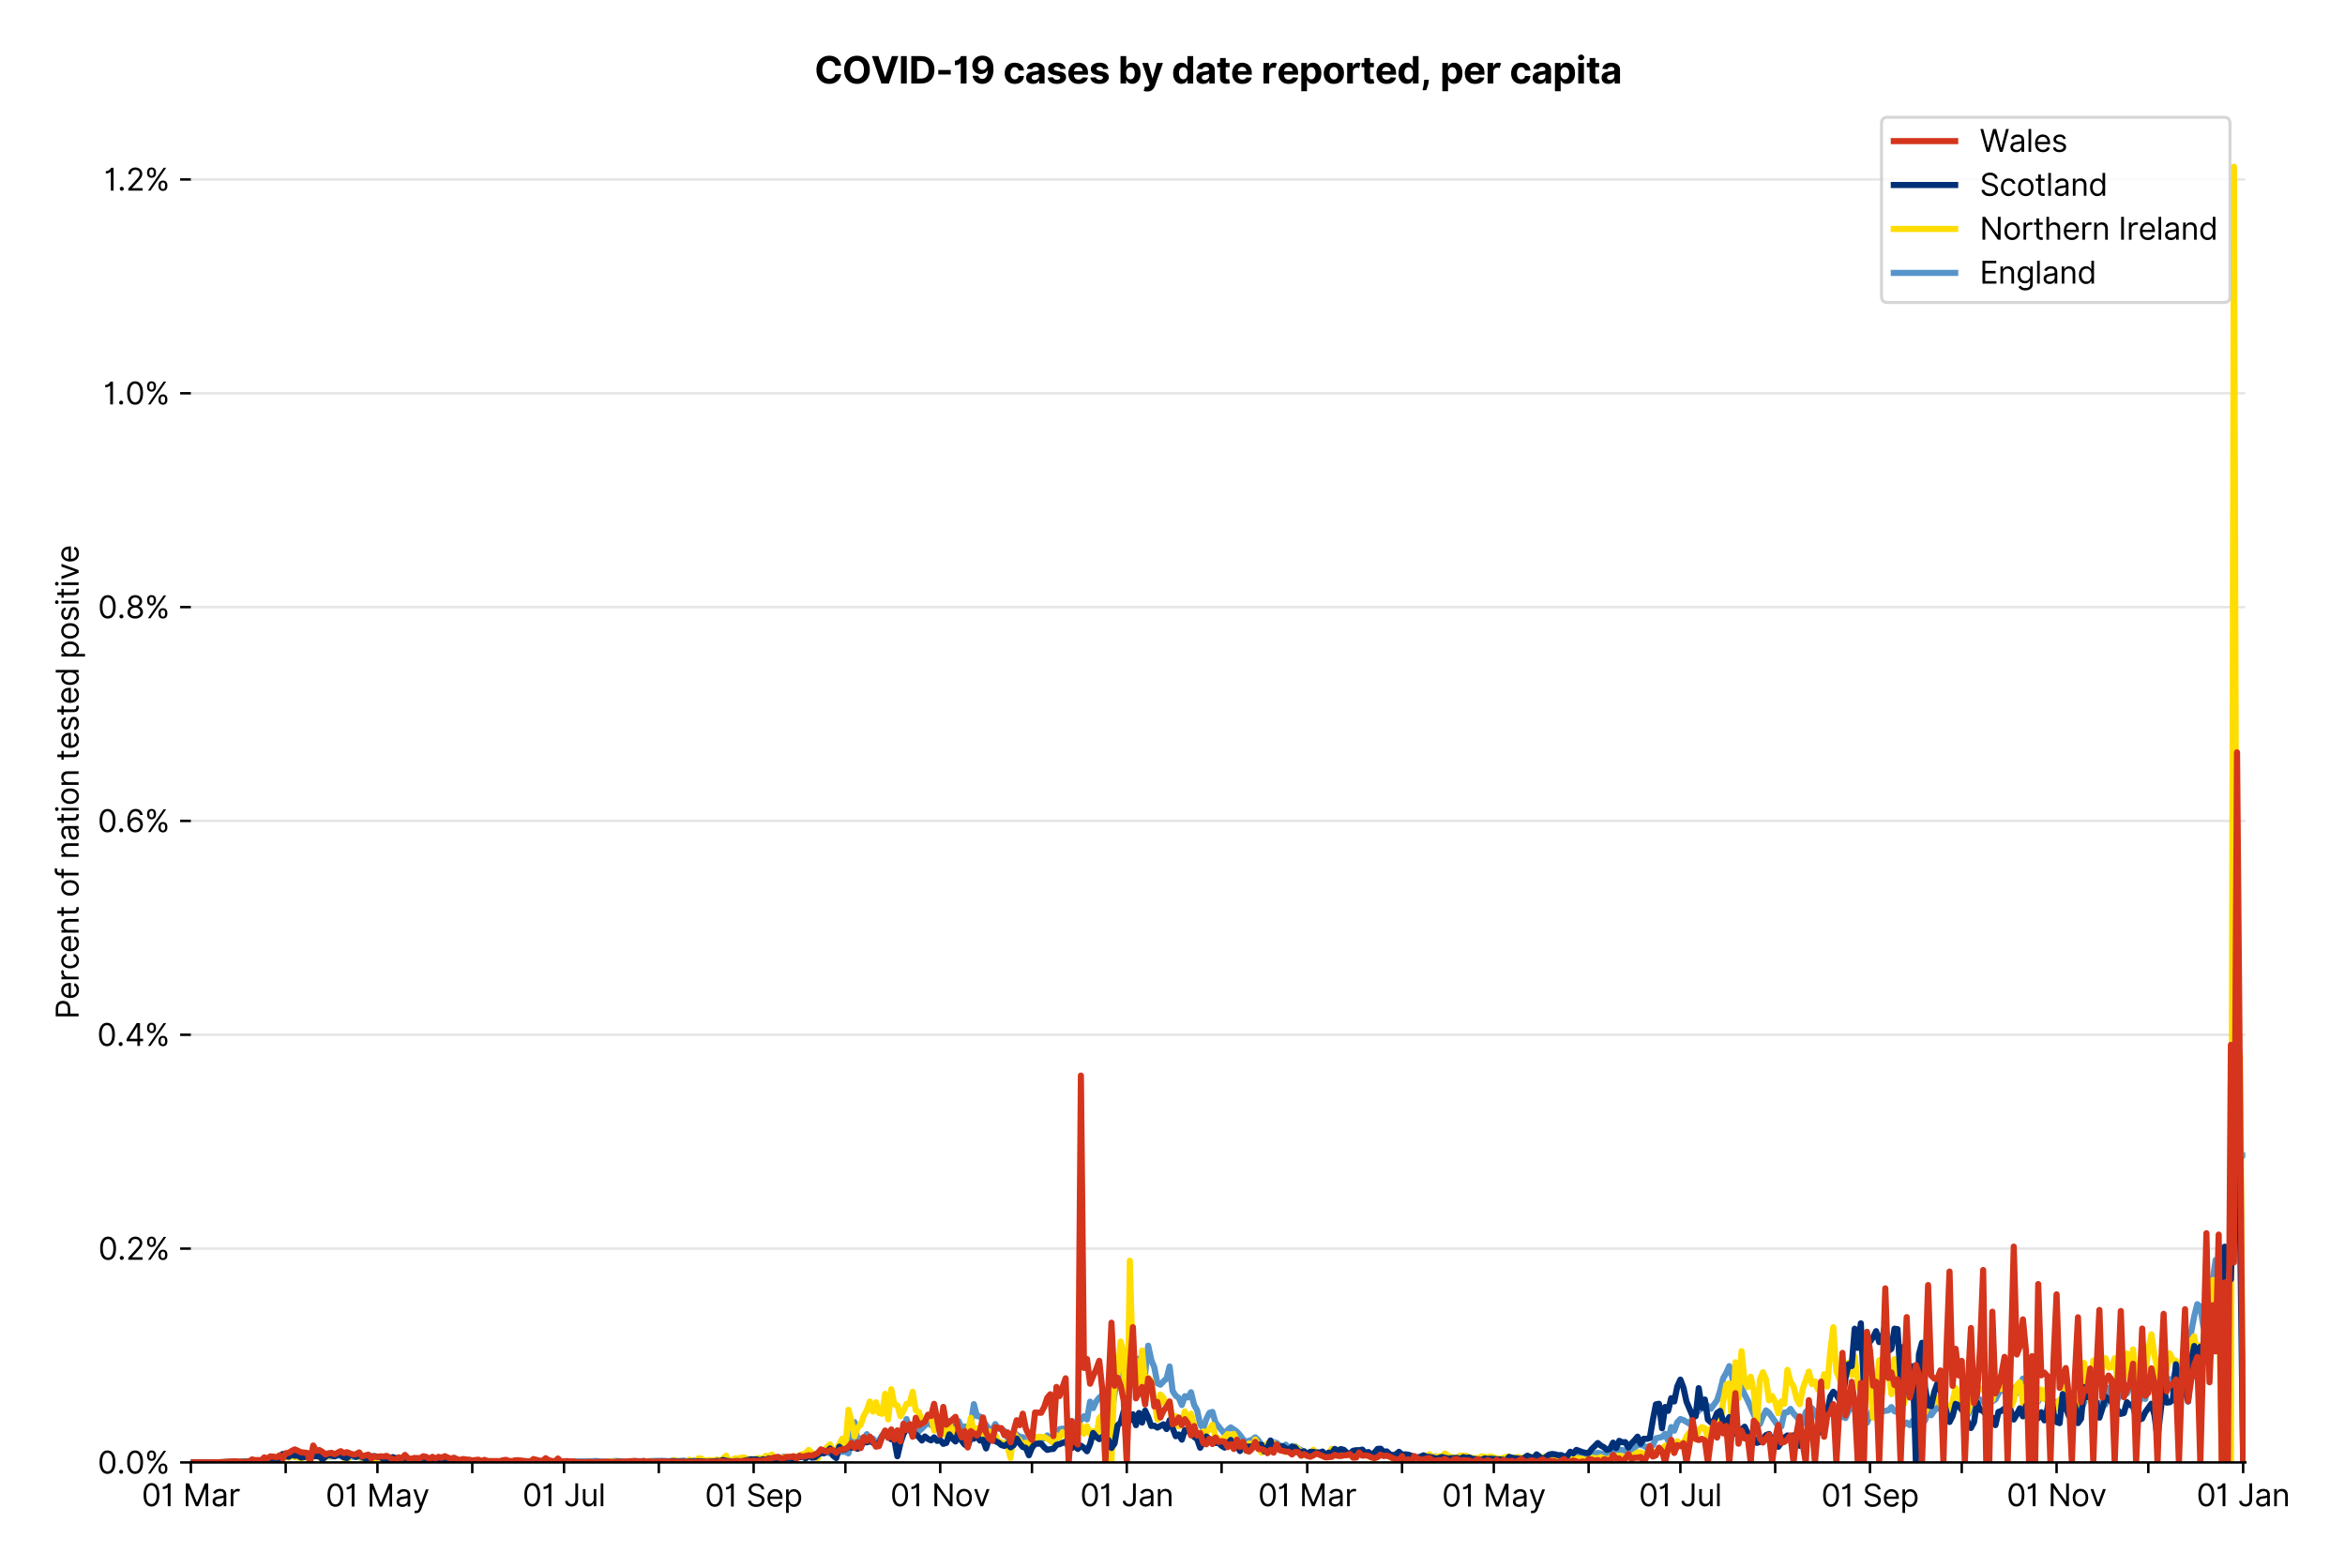 <?xml version="1.0" encoding="utf-8" standalone="no"?>
<!DOCTYPE svg PUBLIC "-//W3C//DTD SVG 1.1//EN"
  "http://www.w3.org/Graphics/SVG/1.1/DTD/svg11.dtd">
<svg xmlns:xlink="http://www.w3.org/1999/xlink" viewBox="0 0 764.292 511.234" xmlns="http://www.w3.org/2000/svg" version="1.1">
 <defs>
  <style type="text/css">*{stroke-linejoin: round; stroke-linecap: butt}</style>
 </defs>
 <g id="figure_1">
  <g id="patch_1">
   <path d="M 0 511.234 
L 764.292 511.234 
L 764.292 0 
L 0 0 
z
" style="fill: #ffffff"/>
  </g>
  <g id="axes_1">
   <g id="patch_2">
    <path d="M 62.211 476.745 
L 731.811 476.745 
L 731.811 33.225 
L 62.211 33.225 
z
" style="fill: #ffffff"/>
   </g>
   <g id="matplotlib.axis_1">
    <g id="xtick_1">
     <g id="line2d_1">
      <defs>
       <path id="mc8d60e6650" d="M 0 0 
L 0 3.5 
" style="stroke: #000000; stroke-width: 0.8"/>
      </defs>
      <g>
       <use xlink:href="#mc8d60e6650" x="62.211" y="476.745" style="stroke: #000000; stroke-width: 0.8"/>
      </g>
     </g>
     <g id="text_1">
      <!-- 01 Mar -->
      <g transform="translate(46.174 491.018)scale(0.1 -0.1)">
       <defs>
        <path id="Inter-Regular-30" d="M 2000 -64 
Q 1230 -64 806 561 
Q 382 1186 382 2327 
Q 382 3459 809 4088 
Q 1236 4718 2000 4718 
Q 2764 4718 3191 4088 
Q 3618 3459 3618 2327 
Q 3618 1186 3194 561 
Q 2771 -64 2000 -64 
z
M 2000 436 
Q 2509 436 2791 927 
Q 3073 1418 3073 2327 
Q 3073 3234 2789 3730 
Q 2505 4227 2000 4227 
Q 1496 4227 1211 3730 
Q 927 3234 927 2327 
Q 927 1418 1210 927 
Q 1493 436 2000 436 
z
" transform="scale(0.016)"/>
        <path id="Inter-Regular-31" d="M 1973 4655 
L 1973 0 
L 1409 0 
L 1409 3836 
L 1373 3836 
Q 1341 3773 1209 3692 
Q 1077 3611 868 3551 
Q 659 3491 391 3491 
L 391 3964 
Q 661 3964 859 4061 
Q 1057 4159 1190 4291 
Q 1323 4423 1392 4529 
Q 1461 4636 1473 4655 
L 1973 4655 
z
" transform="scale(0.016)"/>
        <path id="Inter-Regular-20" transform="scale(0.016)"/>
        <path id="Inter-Regular-4d" d="M 564 4655 
L 1236 4655 
L 2818 791 
L 2873 791 
L 4455 4655 
L 5127 4655 
L 5127 0 
L 4600 0 
L 4600 3536 
L 4555 3536 
L 3100 0 
L 2591 0 
L 1136 3536 
L 1091 3536 
L 1091 0 
L 564 0 
L 564 4655 
z
" transform="scale(0.016)"/>
        <path id="Inter-Regular-61" d="M 1518 -82 
Q 1186 -82 916 44 
Q 646 170 486 410 
Q 327 650 327 991 
Q 327 1291 445 1478 
Q 564 1666 761 1773 
Q 959 1880 1199 1933 
Q 1439 1986 1682 2018 
Q 2000 2059 2199 2080 
Q 2398 2102 2490 2154 
Q 2582 2207 2582 2336 
L 2582 2355 
Q 2582 2691 2399 2877 
Q 2216 3064 1846 3064 
Q 1461 3064 1243 2895 
Q 1025 2727 936 2536 
L 427 2718 
Q 564 3036 792 3214 
Q 1021 3393 1292 3464 
Q 1564 3536 1827 3536 
Q 1996 3536 2215 3496 
Q 2434 3457 2640 3334 
Q 2846 3211 2982 2963 
Q 3118 2716 3118 2300 
L 3118 0 
L 2582 0 
L 2582 473 
L 2555 473 
Q 2500 359 2373 229 
Q 2246 100 2034 9 
Q 1823 -82 1518 -82 
z
M 1600 400 
Q 1918 400 2137 525 
Q 2357 650 2469 847 
Q 2582 1045 2582 1264 
L 2582 1755 
Q 2548 1714 2433 1681 
Q 2318 1648 2169 1624 
Q 2021 1600 1881 1583 
Q 1741 1566 1655 1555 
Q 1446 1527 1265 1467 
Q 1084 1407 974 1287 
Q 864 1168 864 964 
Q 864 684 1072 542 
Q 1280 400 1600 400 
z
" transform="scale(0.016)"/>
        <path id="Inter-Regular-72" d="M 491 0 
L 491 3491 
L 1009 3491 
L 1009 2964 
L 1046 2964 
Q 1139 3223 1389 3384 
Q 1639 3545 1955 3545 
Q 2100 3545 2209 3511 
Q 2318 3477 2400 3418 
L 2218 2964 
Q 2161 2993 2085 3010 
Q 2009 3027 1909 3027 
Q 1527 3027 1277 2794 
Q 1027 2561 1027 2209 
L 1027 0 
L 491 0 
z
" transform="scale(0.016)"/>
       </defs>
       <use xlink:href="#Inter-Regular-30"/>
       <use xlink:href="#Inter-Regular-31" x="62.5"/>
       <use xlink:href="#Inter-Regular-20" x="106.676"/>
       <use xlink:href="#Inter-Regular-4d" x="134.801"/>
       <use xlink:href="#Inter-Regular-61" x="225.994"/>
       <use xlink:href="#Inter-Regular-72" x="282.386"/>
      </g>
     </g>
    </g>
    <g id="xtick_2">
     <g id="line2d_2">
      <g>
       <use xlink:href="#mc8d60e6650" x="93.113" y="476.745" style="stroke: #000000; stroke-width: 0.8"/>
      </g>
     </g>
    </g>
    <g id="xtick_3">
     <g id="line2d_3">
      <g>
       <use xlink:href="#mc8d60e6650" x="123.018" y="476.745" style="stroke: #000000; stroke-width: 0.8"/>
      </g>
     </g>
     <g id="text_2">
      <!-- 01 May -->
      <g transform="translate(106.115 491.117)scale(0.1 -0.1)">
       <defs>
        <path id="Inter-Regular-79" d="M 818 -1355 
Q 682 -1355 575 -1333 
Q 468 -1311 427 -1291 
L 564 -818 
Q 857 -893 1053 -814 
Q 1250 -736 1391 -345 
L 1509 -18 
L 218 3491 
L 800 3491 
L 1764 709 
L 1800 709 
L 2764 3491 
L 3346 3491 
L 1846 -564 
Q 1550 -1355 818 -1355 
z
" transform="scale(0.016)"/>
       </defs>
       <use xlink:href="#Inter-Regular-30"/>
       <use xlink:href="#Inter-Regular-31" x="62.5"/>
       <use xlink:href="#Inter-Regular-20" x="106.676"/>
       <use xlink:href="#Inter-Regular-4d" x="134.801"/>
       <use xlink:href="#Inter-Regular-61" x="225.994"/>
       <use xlink:href="#Inter-Regular-79" x="282.386"/>
      </g>
     </g>
    </g>
    <g id="xtick_4">
     <g id="line2d_4">
      <g>
       <use xlink:href="#mc8d60e6650" x="153.921" y="476.745" style="stroke: #000000; stroke-width: 0.8"/>
      </g>
     </g>
    </g>
    <g id="xtick_5">
     <g id="line2d_5">
      <g>
       <use xlink:href="#mc8d60e6650" x="183.826" y="476.745" style="stroke: #000000; stroke-width: 0.8"/>
      </g>
     </g>
     <g id="text_3">
      <!-- 01 Jul -->
      <g transform="translate(170.282 491.018)scale(0.1 -0.1)">
       <defs>
        <path id="Inter-Regular-4a" d="M 2346 4655 
L 2909 4655 
L 2909 1327 
Q 2909 657 2549 296 
Q 2189 -64 1582 -64 
Q 1200 -64 902 76 
Q 605 216 434 475 
Q 264 734 264 1091 
L 818 1091 
Q 818 795 1034 615 
Q 1250 436 1582 436 
Q 1948 436 2147 664 
Q 2346 893 2346 1327 
L 2346 4655 
z
" transform="scale(0.016)"/>
        <path id="Inter-Regular-75" d="M 2691 1427 
L 2691 3491 
L 3227 3491 
L 3227 0 
L 2691 0 
L 2691 591 
L 2655 591 
Q 2532 325 2273 140 
Q 2014 -45 1618 -45 
Q 1127 -45 809 280 
Q 491 605 491 1273 
L 491 3491 
L 1027 3491 
L 1027 1309 
Q 1027 927 1242 700 
Q 1457 473 1791 473 
Q 1991 473 2199 575 
Q 2407 677 2549 888 
Q 2691 1100 2691 1427 
z
" transform="scale(0.016)"/>
        <path id="Inter-Regular-6c" d="M 1027 4655 
L 1027 0 
L 491 0 
L 491 4655 
L 1027 4655 
z
" transform="scale(0.016)"/>
       </defs>
       <use xlink:href="#Inter-Regular-30"/>
       <use xlink:href="#Inter-Regular-31" x="62.5"/>
       <use xlink:href="#Inter-Regular-20" x="106.676"/>
       <use xlink:href="#Inter-Regular-4a" x="134.801"/>
       <use xlink:href="#Inter-Regular-75" x="189.063"/>
       <use xlink:href="#Inter-Regular-6c" x="247.159"/>
      </g>
     </g>
    </g>
    <g id="xtick_6">
     <g id="line2d_6">
      <g>
       <use xlink:href="#mc8d60e6650" x="214.728" y="476.745" style="stroke: #000000; stroke-width: 0.8"/>
      </g>
     </g>
    </g>
    <g id="xtick_7">
     <g id="line2d_7">
      <g>
       <use xlink:href="#mc8d60e6650" x="245.63" y="476.745" style="stroke: #000000; stroke-width: 0.8"/>
      </g>
     </g>
     <g id="text_4">
      <!-- 01 Sep -->
      <g transform="translate(229.743 491.117)scale(0.1 -0.1)">
       <defs>
        <path id="Inter-Regular-53" d="M 3109 3491 
Q 3068 3836 2777 4027 
Q 2486 4218 2064 4218 
Q 1600 4218 1318 3999 
Q 1036 3780 1036 3445 
Q 1036 3195 1189 3042 
Q 1343 2889 1553 2803 
Q 1764 2718 1936 2673 
L 2409 2545 
Q 2591 2498 2815 2414 
Q 3039 2330 3244 2185 
Q 3450 2041 3584 1816 
Q 3718 1591 3718 1264 
Q 3718 886 3521 581 
Q 3325 277 2949 97 
Q 2573 -82 2036 -82 
Q 1286 -82 845 272 
Q 405 627 364 1200 
L 946 1200 
Q 968 936 1124 764 
Q 1280 593 1519 510 
Q 1759 427 2036 427 
Q 2359 427 2616 533 
Q 2873 639 3023 828 
Q 3173 1018 3173 1273 
Q 3173 1505 3043 1650 
Q 2914 1795 2702 1886 
Q 2491 1977 2246 2045 
L 1673 2209 
Q 1127 2366 809 2657 
Q 491 2948 491 3418 
Q 491 3809 703 4101 
Q 916 4393 1276 4555 
Q 1636 4718 2082 4718 
Q 2532 4718 2882 4558 
Q 3232 4398 3437 4120 
Q 3643 3843 3655 3491 
L 3109 3491 
z
" transform="scale(0.016)"/>
        <path id="Inter-Regular-65" d="M 1955 -73 
Q 1450 -73 1085 151 
Q 721 375 524 778 
Q 327 1182 327 1718 
Q 327 2255 524 2665 
Q 721 3075 1074 3305 
Q 1427 3536 1900 3536 
Q 2173 3536 2439 3445 
Q 2705 3355 2923 3151 
Q 3141 2948 3270 2614 
Q 3400 2280 3400 1791 
L 3400 1564 
L 866 1564 
Q 884 1005 1183 707 
Q 1482 409 1955 409 
Q 2271 409 2498 545 
Q 2725 682 2827 955 
L 3346 809 
Q 3223 414 2854 170 
Q 2486 -73 1955 -73 
z
M 866 2027 
L 2855 2027 
Q 2855 2470 2595 2762 
Q 2336 3055 1900 3055 
Q 1593 3055 1368 2911 
Q 1143 2768 1013 2533 
Q 884 2298 866 2027 
z
" transform="scale(0.016)"/>
        <path id="Inter-Regular-70" d="M 491 -1309 
L 491 3491 
L 1009 3491 
L 1009 2936 
L 1073 2936 
Q 1132 3027 1237 3169 
Q 1343 3311 1542 3423 
Q 1741 3536 2082 3536 
Q 2523 3536 2859 3315 
Q 3196 3095 3384 2690 
Q 3573 2286 3573 1736 
Q 3573 1182 3384 776 
Q 3196 370 2861 148 
Q 2527 -73 2091 -73 
Q 1755 -73 1552 39 
Q 1350 152 1241 296 
Q 1132 441 1073 536 
L 1027 536 
L 1027 -1309 
L 491 -1309 
z
M 1018 1745 
Q 1018 1152 1276 780 
Q 1534 409 2018 409 
Q 2355 409 2581 587 
Q 2807 766 2921 1069 
Q 3036 1373 3036 1745 
Q 3036 2114 2923 2410 
Q 2811 2707 2585 2881 
Q 2359 3055 2018 3055 
Q 1527 3055 1272 2693 
Q 1018 2332 1018 1745 
z
" transform="scale(0.016)"/>
       </defs>
       <use xlink:href="#Inter-Regular-30"/>
       <use xlink:href="#Inter-Regular-31" x="62.5"/>
       <use xlink:href="#Inter-Regular-20" x="106.676"/>
       <use xlink:href="#Inter-Regular-53" x="134.801"/>
       <use xlink:href="#Inter-Regular-65" x="198.58"/>
       <use xlink:href="#Inter-Regular-70" x="256.818"/>
      </g>
     </g>
    </g>
    <g id="xtick_8">
     <g id="line2d_8">
      <g>
       <use xlink:href="#mc8d60e6650" x="275.536" y="476.745" style="stroke: #000000; stroke-width: 0.8"/>
      </g>
     </g>
    </g>
    <g id="xtick_9">
     <g id="line2d_9">
      <g>
       <use xlink:href="#mc8d60e6650" x="306.438" y="476.745" style="stroke: #000000; stroke-width: 0.8"/>
      </g>
     </g>
     <g id="text_5">
      <!-- 01 Nov -->
      <g transform="translate(290.167 491.018)scale(0.1 -0.1)">
       <defs>
        <path id="Inter-Regular-4e" d="M 4255 4655 
L 4255 0 
L 3709 0 
L 1173 3655 
L 1127 3655 
L 1127 0 
L 564 0 
L 564 4655 
L 1109 4655 
L 3655 991 
L 3700 991 
L 3700 4655 
L 4255 4655 
z
" transform="scale(0.016)"/>
        <path id="Inter-Regular-6f" d="M 1909 -73 
Q 1436 -73 1080 152 
Q 725 377 526 781 
Q 327 1186 327 1727 
Q 327 2273 526 2679 
Q 725 3086 1080 3311 
Q 1436 3536 1909 3536 
Q 2382 3536 2737 3311 
Q 3093 3086 3292 2679 
Q 3491 2273 3491 1727 
Q 3491 1186 3292 781 
Q 3093 377 2737 152 
Q 2382 -73 1909 -73 
z
M 1909 409 
Q 2268 409 2500 593 
Q 2732 777 2843 1077 
Q 2955 1377 2955 1727 
Q 2955 2077 2843 2379 
Q 2732 2682 2500 2868 
Q 2268 3055 1909 3055 
Q 1550 3055 1318 2868 
Q 1086 2682 975 2379 
Q 864 2077 864 1727 
Q 864 1377 975 1077 
Q 1086 777 1318 593 
Q 1550 409 1909 409 
z
" transform="scale(0.016)"/>
        <path id="Inter-Regular-76" d="M 3346 3491 
L 2055 0 
L 1509 0 
L 218 3491 
L 800 3491 
L 1764 709 
L 1800 709 
L 2764 3491 
L 3346 3491 
z
" transform="scale(0.016)"/>
       </defs>
       <use xlink:href="#Inter-Regular-30"/>
       <use xlink:href="#Inter-Regular-31" x="62.5"/>
       <use xlink:href="#Inter-Regular-20" x="106.676"/>
       <use xlink:href="#Inter-Regular-4e" x="134.801"/>
       <use xlink:href="#Inter-Regular-6f" x="210.085"/>
       <use xlink:href="#Inter-Regular-76" x="269.744"/>
      </g>
     </g>
    </g>
    <g id="xtick_10">
     <g id="line2d_10">
      <g>
       <use xlink:href="#mc8d60e6650" x="336.343" y="476.745" style="stroke: #000000; stroke-width: 0.8"/>
      </g>
     </g>
    </g>
    <g id="xtick_11">
     <g id="line2d_11">
      <g>
       <use xlink:href="#mc8d60e6650" x="367.245" y="476.745" style="stroke: #000000; stroke-width: 0.8"/>
      </g>
     </g>
     <g id="text_6">
      <!-- 01 Jan -->
      <g transform="translate(352.046 491.018)scale(0.1 -0.1)">
       <defs>
        <path id="Inter-Regular-6e" d="M 1027 2100 
L 1027 0 
L 491 0 
L 491 3491 
L 1009 3491 
L 1009 2945 
L 1055 2945 
Q 1177 3211 1427 3373 
Q 1677 3536 2073 3536 
Q 2602 3536 2928 3211 
Q 3255 2886 3255 2218 
L 3255 0 
L 2718 0 
L 2718 2182 
Q 2718 2593 2504 2824 
Q 2291 3055 1918 3055 
Q 1534 3055 1280 2806 
Q 1027 2557 1027 2100 
z
" transform="scale(0.016)"/>
       </defs>
       <use xlink:href="#Inter-Regular-30"/>
       <use xlink:href="#Inter-Regular-31" x="62.5"/>
       <use xlink:href="#Inter-Regular-20" x="106.676"/>
       <use xlink:href="#Inter-Regular-4a" x="134.801"/>
       <use xlink:href="#Inter-Regular-61" x="189.063"/>
       <use xlink:href="#Inter-Regular-6e" x="245.455"/>
      </g>
     </g>
    </g>
    <g id="xtick_12">
     <g id="line2d_12">
      <g>
       <use xlink:href="#mc8d60e6650" x="398.147" y="476.745" style="stroke: #000000; stroke-width: 0.8"/>
      </g>
     </g>
    </g>
    <g id="xtick_13">
     <g id="line2d_13">
      <g>
       <use xlink:href="#mc8d60e6650" x="426.059" y="476.745" style="stroke: #000000; stroke-width: 0.8"/>
      </g>
     </g>
     <g id="text_7">
      <!-- 01 Mar -->
      <g transform="translate(410.022 491.018)scale(0.1 -0.1)">
       <use xlink:href="#Inter-Regular-30"/>
       <use xlink:href="#Inter-Regular-31" x="62.5"/>
       <use xlink:href="#Inter-Regular-20" x="106.676"/>
       <use xlink:href="#Inter-Regular-4d" x="134.801"/>
       <use xlink:href="#Inter-Regular-61" x="225.994"/>
       <use xlink:href="#Inter-Regular-72" x="282.386"/>
      </g>
     </g>
    </g>
    <g id="xtick_14">
     <g id="line2d_14">
      <g>
       <use xlink:href="#mc8d60e6650" x="456.961" y="476.745" style="stroke: #000000; stroke-width: 0.8"/>
      </g>
     </g>
    </g>
    <g id="xtick_15">
     <g id="line2d_15">
      <g>
       <use xlink:href="#mc8d60e6650" x="486.866" y="476.745" style="stroke: #000000; stroke-width: 0.8"/>
      </g>
     </g>
     <g id="text_8">
      <!-- 01 May -->
      <g transform="translate(469.963 491.117)scale(0.1 -0.1)">
       <use xlink:href="#Inter-Regular-30"/>
       <use xlink:href="#Inter-Regular-31" x="62.5"/>
       <use xlink:href="#Inter-Regular-20" x="106.676"/>
       <use xlink:href="#Inter-Regular-4d" x="134.801"/>
       <use xlink:href="#Inter-Regular-61" x="225.994"/>
       <use xlink:href="#Inter-Regular-79" x="282.386"/>
      </g>
     </g>
    </g>
    <g id="xtick_16">
     <g id="line2d_16">
      <g>
       <use xlink:href="#mc8d60e6650" x="517.769" y="476.745" style="stroke: #000000; stroke-width: 0.8"/>
      </g>
     </g>
    </g>
    <g id="xtick_17">
     <g id="line2d_17">
      <g>
       <use xlink:href="#mc8d60e6650" x="547.674" y="476.745" style="stroke: #000000; stroke-width: 0.8"/>
      </g>
     </g>
     <g id="text_9">
      <!-- 01 Jul -->
      <g transform="translate(534.13 491.018)scale(0.1 -0.1)">
       <use xlink:href="#Inter-Regular-30"/>
       <use xlink:href="#Inter-Regular-31" x="62.5"/>
       <use xlink:href="#Inter-Regular-20" x="106.676"/>
       <use xlink:href="#Inter-Regular-4a" x="134.801"/>
       <use xlink:href="#Inter-Regular-75" x="189.063"/>
       <use xlink:href="#Inter-Regular-6c" x="247.159"/>
      </g>
     </g>
    </g>
    <g id="xtick_18">
     <g id="line2d_18">
      <g>
       <use xlink:href="#mc8d60e6650" x="578.576" y="476.745" style="stroke: #000000; stroke-width: 0.8"/>
      </g>
     </g>
    </g>
    <g id="xtick_19">
     <g id="line2d_19">
      <g>
       <use xlink:href="#mc8d60e6650" x="609.478" y="476.745" style="stroke: #000000; stroke-width: 0.8"/>
      </g>
     </g>
     <g id="text_10">
      <!-- 01 Sep -->
      <g transform="translate(593.591 491.117)scale(0.1 -0.1)">
       <use xlink:href="#Inter-Regular-30"/>
       <use xlink:href="#Inter-Regular-31" x="62.5"/>
       <use xlink:href="#Inter-Regular-20" x="106.676"/>
       <use xlink:href="#Inter-Regular-53" x="134.801"/>
       <use xlink:href="#Inter-Regular-65" x="198.58"/>
       <use xlink:href="#Inter-Regular-70" x="256.818"/>
      </g>
     </g>
    </g>
    <g id="xtick_20">
     <g id="line2d_20">
      <g>
       <use xlink:href="#mc8d60e6650" x="639.384" y="476.745" style="stroke: #000000; stroke-width: 0.8"/>
      </g>
     </g>
    </g>
    <g id="xtick_21">
     <g id="line2d_21">
      <g>
       <use xlink:href="#mc8d60e6650" x="670.286" y="476.745" style="stroke: #000000; stroke-width: 0.8"/>
      </g>
     </g>
     <g id="text_11">
      <!-- 01 Nov -->
      <g transform="translate(654.015 491.018)scale(0.1 -0.1)">
       <use xlink:href="#Inter-Regular-30"/>
       <use xlink:href="#Inter-Regular-31" x="62.5"/>
       <use xlink:href="#Inter-Regular-20" x="106.676"/>
       <use xlink:href="#Inter-Regular-4e" x="134.801"/>
       <use xlink:href="#Inter-Regular-6f" x="210.085"/>
       <use xlink:href="#Inter-Regular-76" x="269.744"/>
      </g>
     </g>
    </g>
    <g id="xtick_22">
     <g id="line2d_22">
      <g>
       <use xlink:href="#mc8d60e6650" x="700.191" y="476.745" style="stroke: #000000; stroke-width: 0.8"/>
      </g>
     </g>
    </g>
    <g id="xtick_23">
     <g id="line2d_23">
      <g>
       <use xlink:href="#mc8d60e6650" x="731.093" y="476.745" style="stroke: #000000; stroke-width: 0.8"/>
      </g>
     </g>
     <g id="text_12">
      <!-- 01 Jan -->
      <g transform="translate(715.894 491.018)scale(0.1 -0.1)">
       <use xlink:href="#Inter-Regular-30"/>
       <use xlink:href="#Inter-Regular-31" x="62.5"/>
       <use xlink:href="#Inter-Regular-20" x="106.676"/>
       <use xlink:href="#Inter-Regular-4a" x="134.801"/>
       <use xlink:href="#Inter-Regular-61" x="189.063"/>
       <use xlink:href="#Inter-Regular-6e" x="245.455"/>
      </g>
     </g>
    </g>
   </g>
   <g id="matplotlib.axis_2">
    <g id="ytick_1">
     <g id="line2d_24">
      <path d="M 62.211 476.745 
L 731.811 476.745 
" clip-path="url(#pa9ea9502b1)" style="fill: none; stroke: #e5e5e5; stroke-width: 0.8; stroke-linecap: square"/>
     </g>
     <g id="line2d_25">
      <defs>
       <path id="m25ced04e8e" d="M 0 0 
L -3.5 0 
" style="stroke: #000000; stroke-width: 0.8"/>
      </defs>
      <g>
       <use xlink:href="#m25ced04e8e" x="62.211" y="476.745" style="stroke: #000000; stroke-width: 0.8"/>
      </g>
     </g>
     <g id="text_13">
      <!-- 0.0% -->
      <g transform="translate(31.83 480.382)scale(0.1 -0.1)">
       <defs>
        <path id="Inter-Regular-2e" d="M 882 -36 
Q 714 -36 593 84 
Q 473 205 473 373 
Q 473 541 593 661 
Q 714 782 882 782 
Q 1050 782 1170 661 
Q 1291 541 1291 373 
Q 1291 205 1170 84 
Q 1050 -36 882 -36 
z
" transform="scale(0.016)"/>
        <path id="Inter-Regular-25" d="M 2855 873 
L 2855 1118 
Q 2855 1373 2960 1585 
Q 3066 1798 3269 1926 
Q 3473 2055 3764 2055 
Q 4059 2055 4259 1926 
Q 4459 1798 4561 1585 
Q 4664 1373 4664 1118 
L 4664 873 
Q 4664 618 4560 405 
Q 4457 193 4256 64 
Q 4055 -64 3764 -64 
Q 3468 -64 3266 64 
Q 3064 193 2959 405 
Q 2855 618 2855 873 
z
M 536 3536 
L 536 3782 
Q 536 4036 642 4248 
Q 748 4461 951 4589 
Q 1155 4718 1446 4718 
Q 1741 4718 1941 4589 
Q 2141 4461 2243 4248 
Q 2346 4036 2346 3782 
L 2346 3536 
Q 2346 3282 2242 3069 
Q 2139 2857 1937 2728 
Q 1736 2600 1446 2600 
Q 1150 2600 948 2728 
Q 746 2857 641 3069 
Q 536 3282 536 3536 
z
M 709 0 
L 3909 4655 
L 4427 4655 
L 1227 0 
L 709 0 
z
M 3318 1118 
L 3318 873 
Q 3318 661 3418 494 
Q 3518 327 3764 327 
Q 4002 327 4101 494 
Q 4200 661 4200 873 
L 4200 1118 
Q 4200 1330 4104 1497 
Q 4009 1664 3764 1664 
Q 3525 1664 3421 1497 
Q 3318 1330 3318 1118 
z
M 1000 3782 
L 1000 3536 
Q 1000 3325 1100 3158 
Q 1200 2991 1446 2991 
Q 1684 2991 1783 3158 
Q 1882 3325 1882 3536 
L 1882 3782 
Q 1882 3993 1786 4160 
Q 1691 4327 1446 4327 
Q 1207 4327 1103 4160 
Q 1000 3993 1000 3782 
z
" transform="scale(0.016)"/>
       </defs>
       <use xlink:href="#Inter-Regular-30"/>
       <use xlink:href="#Inter-Regular-2e" x="62.5"/>
       <use xlink:href="#Inter-Regular-30" x="90.057"/>
       <use xlink:href="#Inter-Regular-25" x="152.557"/>
      </g>
     </g>
    </g>
    <g id="ytick_2">
     <g id="line2d_26">
      <path d="M 62.211 407.037 
L 731.811 407.037 
" clip-path="url(#pa9ea9502b1)" style="fill: none; stroke: #e5e5e5; stroke-width: 0.8; stroke-linecap: square"/>
     </g>
     <g id="line2d_27">
      <g>
       <use xlink:href="#m25ced04e8e" x="62.211" y="407.037" style="stroke: #000000; stroke-width: 0.8"/>
      </g>
     </g>
     <g id="text_14">
      <!-- 0.2% -->
      <g transform="translate(32.028 410.674)scale(0.1 -0.1)">
       <defs>
        <path id="Inter-Regular-32" d="M 482 0 
L 482 409 
L 2018 2091 
Q 2289 2386 2464 2605 
Q 2639 2825 2724 3019 
Q 2809 3214 2809 3427 
Q 2809 3795 2553 4011 
Q 2298 4227 1918 4227 
Q 1514 4227 1275 3985 
Q 1036 3743 1036 3345 
L 500 3345 
Q 500 3755 688 4064 
Q 877 4373 1203 4545 
Q 1530 4718 1936 4718 
Q 2346 4718 2661 4545 
Q 2977 4373 3156 4079 
Q 3336 3786 3336 3427 
Q 3336 3170 3244 2926 
Q 3152 2682 2926 2383 
Q 2700 2084 2300 1655 
L 1255 536 
L 1255 500 
L 3418 500 
L 3418 0 
L 482 0 
z
" transform="scale(0.016)"/>
       </defs>
       <use xlink:href="#Inter-Regular-30"/>
       <use xlink:href="#Inter-Regular-2e" x="62.5"/>
       <use xlink:href="#Inter-Regular-32" x="90.057"/>
       <use xlink:href="#Inter-Regular-25" x="150.568"/>
      </g>
     </g>
    </g>
    <g id="ytick_3">
     <g id="line2d_28">
      <path d="M 62.211 337.329 
L 731.811 337.329 
" clip-path="url(#pa9ea9502b1)" style="fill: none; stroke: #e5e5e5; stroke-width: 0.8; stroke-linecap: square"/>
     </g>
     <g id="line2d_29">
      <g>
       <use xlink:href="#m25ced04e8e" x="62.211" y="337.329" style="stroke: #000000; stroke-width: 0.8"/>
      </g>
     </g>
     <g id="text_15">
      <!-- 0.4% -->
      <g transform="translate(31.659 340.966)scale(0.1 -0.1)">
       <defs>
        <path id="Inter-Regular-34" d="M 373 955 
L 373 1418 
L 2418 4655 
L 3100 4655 
L 3100 1455 
L 3736 1455 
L 3736 955 
L 3100 955 
L 3100 0 
L 2564 0 
L 2564 955 
L 373 955 
z
M 2564 1455 
L 2564 3936 
L 2527 3936 
L 982 1491 
L 982 1455 
L 2564 1455 
z
" transform="scale(0.016)"/>
       </defs>
       <use xlink:href="#Inter-Regular-30"/>
       <use xlink:href="#Inter-Regular-2e" x="62.5"/>
       <use xlink:href="#Inter-Regular-34" x="90.057"/>
       <use xlink:href="#Inter-Regular-25" x="154.261"/>
      </g>
     </g>
    </g>
    <g id="ytick_4">
     <g id="line2d_30">
      <path d="M 62.211 267.622 
L 731.811 267.622 
" clip-path="url(#pa9ea9502b1)" style="fill: none; stroke: #e5e5e5; stroke-width: 0.8; stroke-linecap: square"/>
     </g>
     <g id="line2d_31">
      <g>
       <use xlink:href="#m25ced04e8e" x="62.211" y="267.622" style="stroke: #000000; stroke-width: 0.8"/>
      </g>
     </g>
     <g id="text_16">
      <!-- 0.6% -->
      <g transform="translate(31.844 271.258)scale(0.1 -0.1)">
       <defs>
        <path id="Inter-Regular-36" d="M 2027 -64 
Q 1741 -59 1454 45 
Q 1168 150 932 399 
Q 696 648 552 1074 
Q 409 1500 409 2145 
Q 409 3386 861 4056 
Q 1314 4727 2100 4727 
Q 2686 4727 3073 4384 
Q 3461 4041 3546 3491 
L 2991 3491 
Q 2914 3811 2691 4019 
Q 2468 4227 2100 4227 
Q 1559 4227 1249 3755 
Q 939 3284 936 2427 
L 973 2427 
Q 1164 2716 1461 2880 
Q 1759 3045 2118 3045 
Q 2518 3045 2850 2846 
Q 3182 2648 3382 2299 
Q 3582 1950 3582 1500 
Q 3582 1068 3389 710 
Q 3196 352 2847 142 
Q 2498 -68 2027 -64 
z
M 2027 436 
Q 2314 436 2542 579 
Q 2771 723 2903 964 
Q 3036 1205 3036 1500 
Q 3036 1789 2908 2026 
Q 2780 2264 2556 2404 
Q 2332 2545 2046 2545 
Q 1757 2545 1525 2397 
Q 1293 2250 1157 2010 
Q 1021 1770 1018 1491 
Q 1018 1214 1149 973 
Q 1280 732 1508 584 
Q 1736 436 2027 436 
z
" transform="scale(0.016)"/>
       </defs>
       <use xlink:href="#Inter-Regular-30"/>
       <use xlink:href="#Inter-Regular-2e" x="62.5"/>
       <use xlink:href="#Inter-Regular-36" x="90.057"/>
       <use xlink:href="#Inter-Regular-25" x="152.415"/>
      </g>
     </g>
    </g>
    <g id="ytick_5">
     <g id="line2d_32">
      <path d="M 62.211 197.914 
L 731.811 197.914 
" clip-path="url(#pa9ea9502b1)" style="fill: none; stroke: #e5e5e5; stroke-width: 0.8; stroke-linecap: square"/>
     </g>
     <g id="line2d_33">
      <g>
       <use xlink:href="#m25ced04e8e" x="62.211" y="197.914" style="stroke: #000000; stroke-width: 0.8"/>
      </g>
     </g>
     <g id="text_17">
      <!-- 0.8% -->
      <g transform="translate(31.914 201.551)scale(0.1 -0.1)">
       <defs>
        <path id="Inter-Regular-38" d="M 1973 -64 
Q 1505 -64 1147 103 
Q 789 270 589 564 
Q 389 859 391 1236 
Q 389 1532 507 1783 
Q 625 2034 830 2203 
Q 1036 2373 1291 2418 
L 1291 2445 
Q 957 2532 759 2821 
Q 561 3111 564 3482 
Q 561 3836 743 4115 
Q 925 4395 1244 4556 
Q 1564 4718 1973 4718 
Q 2377 4718 2695 4556 
Q 3014 4395 3197 4115 
Q 3380 3836 3382 3482 
Q 3380 3111 3181 2821 
Q 2982 2532 2655 2445 
L 2655 2418 
Q 2907 2373 3109 2203 
Q 3311 2034 3431 1783 
Q 3552 1532 3555 1236 
Q 3552 859 3351 564 
Q 3150 270 2794 103 
Q 2439 -64 1973 -64 
z
M 1973 436 
Q 2446 436 2722 662 
Q 2998 889 3000 1264 
Q 2998 1527 2864 1729 
Q 2730 1932 2499 2048 
Q 2268 2164 1973 2164 
Q 1675 2164 1442 2048 
Q 1209 1932 1076 1729 
Q 943 1527 946 1264 
Q 943 889 1218 662 
Q 1493 436 1973 436 
z
M 1973 2645 
Q 2348 2645 2591 2864 
Q 2834 3084 2836 3445 
Q 2834 3800 2596 4013 
Q 2359 4227 1973 4227 
Q 1582 4227 1344 4013 
Q 1107 3800 1109 3445 
Q 1107 3084 1349 2864 
Q 1591 2645 1973 2645 
z
" transform="scale(0.016)"/>
       </defs>
       <use xlink:href="#Inter-Regular-30"/>
       <use xlink:href="#Inter-Regular-2e" x="62.5"/>
       <use xlink:href="#Inter-Regular-38" x="90.057"/>
       <use xlink:href="#Inter-Regular-25" x="151.705"/>
      </g>
     </g>
    </g>
    <g id="ytick_6">
     <g id="line2d_34">
      <path d="M 62.211 128.206 
L 731.811 128.206 
" clip-path="url(#pa9ea9502b1)" style="fill: none; stroke: #e5e5e5; stroke-width: 0.8; stroke-linecap: square"/>
     </g>
     <g id="line2d_35">
      <g>
       <use xlink:href="#m25ced04e8e" x="62.211" y="128.206" style="stroke: #000000; stroke-width: 0.8"/>
      </g>
     </g>
     <g id="text_18">
      <!-- 1.0% -->
      <g transform="translate(33.663 131.843)scale(0.1 -0.1)">
       <use xlink:href="#Inter-Regular-31"/>
       <use xlink:href="#Inter-Regular-2e" x="44.176"/>
       <use xlink:href="#Inter-Regular-30" x="71.733"/>
       <use xlink:href="#Inter-Regular-25" x="134.233"/>
      </g>
     </g>
    </g>
    <g id="ytick_7">
     <g id="line2d_36">
      <path d="M 62.211 58.498 
L 731.811 58.498 
" clip-path="url(#pa9ea9502b1)" style="fill: none; stroke: #e5e5e5; stroke-width: 0.8; stroke-linecap: square"/>
     </g>
     <g id="line2d_37">
      <g>
       <use xlink:href="#m25ced04e8e" x="62.211" y="58.498" style="stroke: #000000; stroke-width: 0.8"/>
      </g>
     </g>
     <g id="text_19">
      <!-- 1.2% -->
      <g transform="translate(33.861 62.135)scale(0.1 -0.1)">
       <use xlink:href="#Inter-Regular-31"/>
       <use xlink:href="#Inter-Regular-2e" x="44.176"/>
       <use xlink:href="#Inter-Regular-32" x="71.733"/>
       <use xlink:href="#Inter-Regular-25" x="132.244"/>
      </g>
     </g>
    </g>
    <g id="text_20">
     <!-- Percent of nation tested positive -->
     <g transform="translate(25.614 332.215)rotate(-90)scale(0.1 -0.1)">
      <defs>
       <path id="Inter-Regular-50" d="M 564 0 
L 564 4655 
L 2136 4655 
Q 2684 4655 3033 4458 
Q 3382 4261 3550 3927 
Q 3718 3593 3718 3182 
Q 3718 2770 3551 2434 
Q 3384 2098 3036 1899 
Q 2689 1700 2146 1700 
L 1127 1700 
L 1127 0 
L 564 0 
z
M 1127 2200 
L 2127 2200 
Q 2689 2200 2926 2482 
Q 3164 2764 3164 3182 
Q 3164 3602 2925 3878 
Q 2686 4155 2118 4155 
L 1127 4155 
L 1127 2200 
z
" transform="scale(0.016)"/>
       <path id="Inter-Regular-63" d="M 1909 -73 
Q 1418 -73 1063 159 
Q 709 391 518 798 
Q 327 1205 327 1727 
Q 327 2259 524 2667 
Q 721 3075 1074 3305 
Q 1427 3536 1900 3536 
Q 2268 3536 2563 3400 
Q 2859 3264 3047 3018 
Q 3236 2773 3282 2445 
L 2746 2445 
Q 2684 2684 2474 2869 
Q 2264 3055 1909 3055 
Q 1439 3055 1151 2697 
Q 864 2339 864 1745 
Q 864 1139 1148 774 
Q 1432 409 1909 409 
Q 2223 409 2447 570 
Q 2671 732 2746 1018 
L 3282 1018 
Q 3236 709 3058 462 
Q 2880 216 2588 71 
Q 2296 -73 1909 -73 
z
" transform="scale(0.016)"/>
       <path id="Inter-Regular-74" d="M 2009 3491 
L 2009 3036 
L 1264 3036 
L 1264 1000 
Q 1264 773 1331 660 
Q 1398 548 1503 510 
Q 1609 473 1727 473 
Q 1816 473 1873 483 
Q 1930 493 1964 500 
L 2073 18 
Q 2018 -2 1920 -23 
Q 1823 -45 1673 -45 
Q 1446 -45 1228 52 
Q 1011 150 869 350 
Q 727 550 727 855 
L 727 3036 
L 200 3036 
L 200 3491 
L 727 3491 
L 727 4327 
L 1264 4327 
L 1264 3491 
L 2009 3491 
z
" transform="scale(0.016)"/>
       <path id="Inter-Regular-66" d="M 2046 3491 
L 2046 3036 
L 1264 3036 
L 1264 0 
L 727 0 
L 727 3036 
L 164 3036 
L 164 3491 
L 727 3491 
L 727 3973 
Q 727 4273 868 4473 
Q 1009 4673 1234 4773 
Q 1459 4873 1709 4873 
Q 1907 4873 2032 4841 
Q 2157 4809 2218 4782 
L 2064 4318 
Q 2023 4332 1951 4352 
Q 1880 4373 1764 4373 
Q 1498 4373 1381 4239 
Q 1264 4105 1264 3845 
L 1264 3491 
L 2046 3491 
z
" transform="scale(0.016)"/>
       <path id="Inter-Regular-69" d="M 491 0 
L 491 3491 
L 1027 3491 
L 1027 0 
L 491 0 
z
M 764 4073 
Q 607 4073 494 4179 
Q 382 4286 382 4436 
Q 382 4586 494 4693 
Q 607 4800 764 4800 
Q 921 4800 1033 4693 
Q 1146 4586 1146 4436 
Q 1146 4286 1033 4179 
Q 921 4073 764 4073 
z
" transform="scale(0.016)"/>
       <path id="Inter-Regular-73" d="M 2964 2709 
L 2482 2573 
Q 2411 2755 2245 2914 
Q 2080 3073 1727 3073 
Q 1407 3073 1194 2926 
Q 982 2780 982 2555 
Q 982 2355 1127 2239 
Q 1273 2123 1582 2045 
L 2100 1918 
Q 3027 1691 3027 973 
Q 3027 673 2855 436 
Q 2684 200 2377 63 
Q 2071 -73 1664 -73 
Q 1130 -73 780 159 
Q 430 391 336 836 
L 846 964 
Q 989 400 1655 400 
Q 2030 400 2251 560 
Q 2473 720 2473 945 
Q 2473 1316 1955 1436 
L 1373 1573 
Q 893 1686 669 1926 
Q 446 2166 446 2527 
Q 446 2823 613 3050 
Q 780 3277 1069 3406 
Q 1359 3536 1727 3536 
Q 2246 3536 2542 3309 
Q 2839 3082 2964 2709 
z
" transform="scale(0.016)"/>
       <path id="Inter-Regular-64" d="M 1809 -73 
Q 1373 -73 1039 148 
Q 705 370 516 776 
Q 327 1182 327 1736 
Q 327 2286 516 2690 
Q 705 3095 1041 3315 
Q 1377 3536 1818 3536 
Q 2159 3536 2358 3423 
Q 2557 3311 2662 3169 
Q 2768 3027 2827 2936 
L 2873 2936 
L 2873 4655 
L 3409 4655 
L 3409 0 
L 2891 0 
L 2891 536 
L 2827 536 
Q 2768 441 2659 296 
Q 2550 152 2348 39 
Q 2146 -73 1809 -73 
z
M 1882 409 
Q 2366 409 2624 780 
Q 2882 1152 2882 1745 
Q 2882 2332 2627 2693 
Q 2373 3055 1882 3055 
Q 1541 3055 1315 2881 
Q 1089 2707 976 2410 
Q 864 2114 864 1745 
Q 864 1373 978 1069 
Q 1093 766 1319 587 
Q 1546 409 1882 409 
z
" transform="scale(0.016)"/>
      </defs>
      <use xlink:href="#Inter-Regular-50"/>
      <use xlink:href="#Inter-Regular-65" x="63.494"/>
      <use xlink:href="#Inter-Regular-72" x="121.733"/>
      <use xlink:href="#Inter-Regular-63" x="160.085"/>
      <use xlink:href="#Inter-Regular-65" x="215.909"/>
      <use xlink:href="#Inter-Regular-6e" x="274.148"/>
      <use xlink:href="#Inter-Regular-74" x="332.671"/>
      <use xlink:href="#Inter-Regular-20" x="369.034"/>
      <use xlink:href="#Inter-Regular-6f" x="397.159"/>
      <use xlink:href="#Inter-Regular-66" x="456.818"/>
      <use xlink:href="#Inter-Regular-20" x="492.898"/>
      <use xlink:href="#Inter-Regular-6e" x="521.023"/>
      <use xlink:href="#Inter-Regular-61" x="579.546"/>
      <use xlink:href="#Inter-Regular-74" x="635.938"/>
      <use xlink:href="#Inter-Regular-69" x="672.301"/>
      <use xlink:href="#Inter-Regular-6f" x="696.023"/>
      <use xlink:href="#Inter-Regular-6e" x="755.682"/>
      <use xlink:href="#Inter-Regular-20" x="814.205"/>
      <use xlink:href="#Inter-Regular-74" x="842.33"/>
      <use xlink:href="#Inter-Regular-65" x="878.693"/>
      <use xlink:href="#Inter-Regular-73" x="936.932"/>
      <use xlink:href="#Inter-Regular-74" x="989.205"/>
      <use xlink:href="#Inter-Regular-65" x="1025.568"/>
      <use xlink:href="#Inter-Regular-64" x="1083.807"/>
      <use xlink:href="#Inter-Regular-20" x="1145.881"/>
      <use xlink:href="#Inter-Regular-70" x="1174.006"/>
      <use xlink:href="#Inter-Regular-6f" x="1234.943"/>
      <use xlink:href="#Inter-Regular-73" x="1294.602"/>
      <use xlink:href="#Inter-Regular-69" x="1346.875"/>
      <use xlink:href="#Inter-Regular-74" x="1370.597"/>
      <use xlink:href="#Inter-Regular-69" x="1406.96"/>
      <use xlink:href="#Inter-Regular-76" x="1430.682"/>
      <use xlink:href="#Inter-Regular-65" x="1486.364"/>
     </g>
    </g>
   </g>
   <g id="line2d_38">
    <path d="M 32.306 476.744 
L 73.176 476.684 
L 76.167 476.589 
L 77.164 476.685 
L 79.157 476.36 
L 81.151 476.358 
L 82.148 476.207 
L 83.145 476.415 
L 84.142 476.256 
L 85.138 475.97 
L 86.135 476.049 
L 88.129 475.2 
L 89.126 475.427 
L 91.119 475.446 
L 92.116 475.257 
L 93.113 474.508 
L 95.107 474.541 
L 96.104 474.951 
L 97.1 473.597 
L 98.097 474.788 
L 99.094 474.91 
L 100.091 473.794 
L 101.088 474.404 
L 102.085 474.118 
L 103.082 474.378 
L 104.078 474.482 
L 105.075 474.897 
L 106.072 474.37 
L 107.069 474.78 
L 108.066 474.823 
L 109.063 474.289 
L 110.059 474.558 
L 111.056 474.522 
L 112.053 475.265 
L 113.05 474.842 
L 117.037 475.003 
L 118.034 475.419 
L 119.031 475.35 
L 120.028 475.519 
L 121.025 475.88 
L 122.022 475.214 
L 123.018 475.204 
L 125.012 475.501 
L 126.009 475.83 
L 127.006 475.61 
L 128.003 475.752 
L 128.999 475.43 
L 130.993 475.914 
L 131.99 476.124 
L 132.987 476.196 
L 134.981 476.039 
L 137.971 476.045 
L 138.968 476.259 
L 144.949 476.142 
L 145.946 476.385 
L 147.94 476.442 
L 148.936 476.37 
L 150.93 476.4 
L 151.927 476.304 
L 152.924 476.548 
L 154.917 476.471 
L 158.905 476.485 
L 160.898 476.688 
L 161.895 476.344 
L 162.892 476.706 
L 164.886 476.503 
L 183.826 476.636 
L 184.823 476.423 
L 189.807 476.392 
L 191.801 476.365 
L 192.797 476.449 
L 193.794 476.248 
L 196.785 476.516 
L 200.772 476.254 
L 203.763 476.499 
L 207.75 476.307 
L 209.744 476.365 
L 210.741 476.408 
L 212.734 476.245 
L 216.722 476.217 
L 217.719 476.365 
L 219.712 476.236 
L 221.706 476.327 
L 222.703 476.136 
L 223.7 476.314 
L 224.697 476.107 
L 225.693 476.175 
L 227.687 475.954 
L 228.684 476.169 
L 229.681 476.158 
L 230.678 476.354 
L 231.674 476.144 
L 232.671 476.309 
L 233.668 476.107 
L 234.665 476.185 
L 235.662 476.092 
L 237.655 476.278 
L 238.652 476.089 
L 239.649 476.206 
L 240.646 475.913 
L 242.64 476.196 
L 243.637 475.829 
L 244.633 476.037 
L 245.63 476.103 
L 248.621 475.716 
L 249.618 475.835 
L 250.614 475.157 
L 251.611 475.187 
L 252.608 475.454 
L 254.602 475.156 
L 255.599 474.808 
L 257.592 474.996 
L 258.589 475.353 
L 259.586 475.112 
L 260.583 474.652 
L 261.58 475.027 
L 262.577 474.421 
L 263.573 474.503 
L 264.57 474.724 
L 266.564 474.164 
L 267.561 473.612 
L 268.558 473.274 
L 269.554 473.218 
L 270.551 473.886 
L 271.548 473.787 
L 272.545 474.701 
L 273.542 473.262 
L 275.536 473.3 
L 276.532 473.788 
L 277.529 470.085 
L 278.526 463.611 
L 279.523 470.159 
L 280.52 468.95 
L 281.517 469.64 
L 282.513 467.53 
L 283.51 470.106 
L 284.507 468.962 
L 285.504 470.346 
L 286.501 469.567 
L 287.498 467.925 
L 288.495 466.802 
L 289.491 466.798 
L 290.488 469.24 
L 291.485 468.548 
L 292.482 467.682 
L 294.476 465.766 
L 295.472 462.601 
L 296.469 466.049 
L 297.466 466.196 
L 298.463 464.83 
L 299.46 466.583 
L 300.457 465.723 
L 302.45 463.651 
L 303.447 464.579 
L 304.444 463.912 
L 305.441 465.118 
L 306.438 464.047 
L 307.435 466.97 
L 308.431 466.064 
L 309.428 463.27 
L 311.422 464.253 
L 312.419 463.263 
L 313.416 465.47 
L 314.412 465.012 
L 315.409 465.268 
L 316.406 464.437 
L 317.403 457.735 
L 318.4 461.62 
L 319.397 461.769 
L 322.387 465.929 
L 323.384 466.151 
L 324.381 464.239 
L 325.378 465.746 
L 326.375 465.888 
L 327.371 466.472 
L 329.365 470.672 
L 330.362 466.95 
L 332.356 468.389 
L 333.353 468.534 
L 334.349 470.548 
L 336.343 469.584 
L 337.34 468.534 
L 338.337 469.354 
L 339.334 468.479 
L 340.33 468.938 
L 341.327 467.935 
L 342.324 469.581 
L 343.321 470.299 
L 344.318 468.757 
L 345.315 465.884 
L 346.311 465.713 
L 348.305 466.166 
L 349.302 465.724 
L 350.299 466.573 
L 351.296 462.303 
L 352.293 462.938 
L 353.289 461.674 
L 354.286 462.708 
L 355.283 456.927 
L 356.28 459.03 
L 357.277 456.845 
L 358.274 455.637 
L 359.27 454.827 
L 360.267 457.293 
L 361.264 457.449 
L 362.261 460.955 
L 364.255 447.676 
L 365.252 449.901 
L 366.248 446.23 
L 367.245 445.468 
L 368.242 446.392 
L 369.239 447.868 
L 370.236 443.968 
L 371.233 442.884 
L 372.229 442.193 
L 373.226 447.875 
L 374.223 438.682 
L 375.22 443.304 
L 376.217 445.749 
L 377.214 450.961 
L 378.21 451.401 
L 379.207 450.305 
L 380.204 449.406 
L 381.201 445.471 
L 382.198 453.473 
L 383.195 455.011 
L 384.192 455.707 
L 385.188 458.026 
L 386.185 455.136 
L 387.182 455.561 
L 388.179 453.87 
L 389.176 457.949 
L 390.173 459.746 
L 391.169 464.326 
L 392.166 465.7 
L 393.163 462.622 
L 394.16 460.608 
L 395.157 460.283 
L 396.154 463.747 
L 399.144 467.487 
L 400.141 466.104 
L 401.138 465.325 
L 403.132 466.697 
L 404.128 467.829 
L 405.125 469.183 
L 406.122 470.017 
L 408.116 469.348 
L 409.113 468.548 
L 410.109 469.536 
L 411.106 470.89 
L 412.103 471.439 
L 413.1 471.053 
L 414.097 470.011 
L 415.094 470.126 
L 416.091 470.399 
L 417.087 471.22 
L 418.084 471.563 
L 419.081 470.939 
L 420.078 472.251 
L 421.075 471.417 
L 422.072 471.43 
L 423.068 472.188 
L 424.065 472.722 
L 425.062 473.614 
L 426.059 473.825 
L 427.056 473.337 
L 428.053 473.412 
L 429.05 473.267 
L 430.046 473.631 
L 431.043 473.591 
L 433.037 474.339 
L 434.034 473.729 
L 435.031 473.748 
L 436.027 473.205 
L 437.024 473.337 
L 438.021 473.947 
L 439.018 474.419 
L 440.015 474.117 
L 441.012 474.039 
L 443.005 473.532 
L 444.002 474.397 
L 444.999 473.828 
L 445.996 473.997 
L 446.993 473.82 
L 447.99 473.92 
L 448.986 473.901 
L 449.983 473.487 
L 450.98 473.495 
L 451.977 474.395 
L 452.974 474.802 
L 453.971 474.211 
L 454.967 474.659 
L 455.964 474.694 
L 456.961 474.413 
L 457.958 474.969 
L 458.955 474.99 
L 459.952 475.541 
L 460.949 475.367 
L 461.945 475.551 
L 462.942 475.325 
L 464.936 475.119 
L 466.93 475.92 
L 467.926 474.759 
L 468.923 475.469 
L 470.917 475.407 
L 471.914 475.374 
L 473.908 475.824 
L 474.904 475.173 
L 476.898 475.547 
L 477.895 475.318 
L 478.892 475.342 
L 480.885 475.882 
L 481.882 475.665 
L 482.879 475.26 
L 483.876 475.618 
L 484.873 475.449 
L 485.87 475.484 
L 487.863 475.896 
L 489.857 475.722 
L 491.851 475.393 
L 492.848 475.425 
L 494.841 475.871 
L 495.838 475.507 
L 496.835 475.44 
L 497.832 475.633 
L 498.829 475.371 
L 499.825 475.618 
L 501.819 475.838 
L 502.816 475.731 
L 503.813 475.507 
L 506.803 475.326 
L 507.8 475.363 
L 508.797 475.676 
L 511.788 475.18 
L 513.781 474.629 
L 514.778 475.052 
L 515.775 475.13 
L 516.772 474.986 
L 517.769 475.18 
L 519.762 474.089 
L 520.759 473.6 
L 522.753 474.03 
L 524.747 473.509 
L 525.743 472.923 
L 527.737 472.565 
L 529.731 472.881 
L 530.728 472.648 
L 531.724 472.747 
L 532.721 472.035 
L 533.718 470.969 
L 535.712 471.226 
L 536.709 471.951 
L 537.706 471.342 
L 538.702 471.139 
L 539.699 468.877 
L 541.693 468.426 
L 542.69 467.416 
L 543.687 469.62 
L 544.683 465.218 
L 545.68 466.389 
L 546.677 463.621 
L 547.674 462.601 
L 548.671 462.943 
L 550.664 464.138 
L 551.661 462.393 
L 553.655 459.786 
L 554.652 459.228 
L 555.649 457.496 
L 557.642 459.228 
L 559.636 456.478 
L 560.633 453.389 
L 561.63 449.304 
L 562.627 447.555 
L 563.623 445.34 
L 564.62 449.147 
L 565.617 455.385 
L 566.614 450.082 
L 568.608 454.595 
L 569.605 456.534 
L 571.598 461.069 
L 572.595 463.074 
L 573.592 464.24 
L 574.589 461.727 
L 575.586 459.781 
L 576.582 460.572 
L 579.573 464.927 
L 580.57 465.027 
L 581.567 460.478 
L 582.563 460.405 
L 583.56 459.29 
L 584.557 460.796 
L 585.554 461.832 
L 586.551 463.238 
L 587.548 464.03 
L 588.545 460.321 
L 589.541 459.43 
L 590.538 459.069 
L 591.535 460.289 
L 592.532 462.656 
L 593.529 462.464 
L 594.526 462.747 
L 595.522 459.088 
L 596.519 458.402 
L 597.516 458.516 
L 598.513 460.115 
L 599.51 460.75 
L 600.507 461.856 
L 601.504 462.277 
L 602.5 459.888 
L 603.497 458.614 
L 604.494 459.768 
L 606.488 462.877 
L 607.485 463.602 
L 608.481 463.822 
L 610.475 459.065 
L 611.472 457.191 
L 612.469 458.493 
L 613.466 460.09 
L 615.459 459.768 
L 616.456 458.695 
L 617.453 460.074 
L 618.45 460.318 
L 619.447 462.061 
L 620.444 464.472 
L 621.44 463.754 
L 622.437 464.579 
L 623.434 463.138 
L 624.431 462.601 
L 625.428 462.406 
L 626.425 462.596 
L 627.421 463.079 
L 628.418 460.162 
L 629.415 461.353 
L 630.412 459.909 
L 631.409 458.844 
L 632.406 459.365 
L 633.403 459.434 
L 634.399 461.005 
L 635.396 458.668 
L 636.393 458.99 
L 637.39 458.849 
L 638.387 458.362 
L 639.384 458.972 
L 640.38 460.231 
L 641.377 461.228 
L 642.374 459.333 
L 643.371 458.966 
L 644.368 456.129 
L 645.365 456.218 
L 646.362 456.925 
L 647.358 457.479 
L 648.355 457.579 
L 649.352 456.807 
L 650.349 456.229 
L 651.346 454.275 
L 652.343 453.023 
L 653.339 453.515 
L 654.336 452.323 
L 655.333 452.99 
L 656.33 452.416 
L 657.327 454.118 
L 658.324 451.168 
L 659.32 449.402 
L 660.317 451.016 
L 661.314 451.316 
L 662.311 456.27 
L 663.308 456.215 
L 664.305 456.85 
L 665.302 453.631 
L 666.298 455.849 
L 667.295 454.031 
L 668.292 454.431 
L 669.289 457.343 
L 670.286 456.972 
L 671.283 459.16 
L 672.279 455.594 
L 673.276 458.153 
L 674.273 459.186 
L 676.267 462.089 
L 677.264 461.35 
L 678.261 459.566 
L 680.254 454.882 
L 681.251 456.31 
L 682.248 456.102 
L 683.245 458.622 
L 684.242 457.367 
L 685.238 457.729 
L 686.235 457.862 
L 687.232 452.514 
L 688.229 453.937 
L 689.226 454.348 
L 690.223 456.09 
L 691.219 454.262 
L 693.213 454.242 
L 694.21 451.856 
L 695.207 450.691 
L 696.204 454.681 
L 697.201 456.938 
L 698.197 455.231 
L 699.194 456.042 
L 700.191 451.155 
L 701.188 448.468 
L 702.185 449.695 
L 703.182 452.123 
L 704.178 453.697 
L 705.175 451.152 
L 706.172 452.79 
L 707.169 449.615 
L 708.166 449.904 
L 709.163 446.601 
L 710.16 446.828 
L 711.156 451.652 
L 712.153 449.052 
L 713.15 444.022 
L 714.147 434.299 
L 715.144 429.103 
L 716.141 425.162 
L 717.137 425.943 
L 718.134 432.552 
L 720.128 426.874 
L 721.125 417.703 
L 722.122 410.763 
L 723.118 411.987 
L 724.115 406.712 
L 725.112 412.918 
L 726.109 416.027 
L 727.106 404.576 
L 728.103 391.514 
L 729.1 386.388 
L 730.096 377.961 
L 731.093 376.546 
L 731.093 376.546 
" clip-path="url(#pa9ea9502b1)" style="fill: none; stroke: #5694ca; stroke-width: 2; stroke-linecap: square"/>
   </g>
   <g id="line2d_39">
    <path d="M 67.195 476.708 
L 73.176 476.727 
L 74.173 476.561 
L 75.17 476.653 
L 76.167 476.543 
L 77.164 476.616 
L 78.16 476.561 
L 79.157 476.635 
L 81.151 476.58 
L 82.148 476.34 
L 84.142 476.377 
L 85.138 476.304 
L 86.135 476.065 
L 87.132 476.157 
L 88.129 476.12 
L 89.126 475.844 
L 91.119 474.483 
L 92.116 475.77 
L 93.113 474.851 
L 94.11 475.182 
L 95.107 474.355 
L 96.104 475.017 
L 97.1 475.072 
L 98.097 475.476 
L 99.094 474.961 
L 100.091 475.2 
L 101.088 474.208 
L 102.085 474.686 
L 103.082 474.391 
L 104.078 475.109 
L 105.075 475.348 
L 106.072 475.182 
L 107.069 474.52 
L 108.066 474.667 
L 109.063 474.226 
L 111.056 473.821 
L 112.053 475.219 
L 113.05 476.193 
L 114.047 474.612 
L 115.044 474.134 
L 116.041 474.796 
L 117.037 474.833 
L 120.028 476.12 
L 122.022 475.403 
L 123.018 475.145 
L 124.015 475.531 
L 125.012 475.311 
L 126.009 475.476 
L 127.006 475.918 
L 128.003 475.77 
L 128.999 475.826 
L 129.996 476.046 
L 130.993 475.715 
L 132.987 476.193 
L 134.981 475.642 
L 135.977 476.046 
L 136.974 476.267 
L 137.971 476.009 
L 139.965 476.451 
L 141.958 476.414 
L 142.955 475.973 
L 143.952 476.322 
L 144.949 475.991 
L 145.946 476.285 
L 146.943 476.028 
L 147.94 476.23 
L 148.936 476.267 
L 149.933 476.451 
L 151.927 476.506 
L 152.924 476.616 
L 153.921 476.524 
L 154.917 476.671 
L 155.914 476.598 
L 156.911 476.138 
L 157.908 476.69 
L 158.905 476.488 
L 159.902 476.635 
L 161.895 476.69 
L 162.892 476.506 
L 163.889 476.671 
L 164.886 476.451 
L 165.883 476.69 
L 166.88 476.616 
L 168.873 476.708 
L 169.87 476.598 
L 170.867 476.727 
L 173.857 476.671 
L 175.851 476.745 
L 179.839 476.708 
L 183.826 476.727 
L 184.823 476.616 
L 188.81 476.745 
L 190.804 476.671 
L 196.785 476.708 
L 199.775 476.396 
L 200.772 476.745 
L 203.763 476.708 
L 204.76 476.58 
L 205.756 476.598 
L 206.753 476.469 
L 207.75 476.745 
L 209.744 476.745 
L 210.741 476.58 
L 213.731 476.561 
L 214.728 476.745 
L 216.722 476.745 
L 218.715 476.561 
L 219.712 475.954 
L 220.709 476.469 
L 221.706 476.745 
L 223.7 476.745 
L 224.697 475.862 
L 226.69 476.598 
L 227.687 475.384 
L 228.684 475.55 
L 229.681 476.249 
L 230.678 476.028 
L 231.674 475.991 
L 232.671 476.12 
L 233.668 475.807 
L 234.665 476.377 
L 236.659 474.557 
L 237.655 476.561 
L 238.652 475.881 
L 239.649 475.421 
L 240.646 475.476 
L 241.643 475.182 
L 242.64 475.109 
L 243.637 475.844 
L 244.633 475.679 
L 245.63 475.844 
L 246.627 475.439 
L 247.624 475.329 
L 248.621 475.623 
L 249.618 474.575 
L 250.614 474.796 
L 251.611 474.152 
L 252.608 476.009 
L 253.605 475.844 
L 254.602 475.311 
L 256.596 474.833 
L 257.592 475.145 
L 258.589 474.741 
L 259.586 475.292 
L 260.583 474.373 
L 262.577 473.748 
L 263.573 472.663 
L 265.567 474.447 
L 266.564 475.366 
L 267.561 472.7 
L 268.558 473.27 
L 269.554 471.725 
L 270.551 470.879 
L 271.548 473.307 
L 272.545 472.7 
L 274.539 468.949 
L 275.536 471.983 
L 276.532 459.571 
L 277.529 463.396 
L 278.526 468.25 
L 279.523 465.418 
L 280.52 464.444 
L 281.517 461.52 
L 282.513 459.773 
L 283.51 456.886 
L 284.507 460.159 
L 285.504 457.144 
L 286.501 460.619 
L 287.498 460.876 
L 288.495 454.367 
L 289.491 462.715 
L 290.488 452.86 
L 291.485 457.787 
L 292.482 458.137 
L 293.479 461.667 
L 294.476 459.957 
L 295.472 457.64 
L 296.469 457.585 
L 297.466 453.724 
L 298.463 459.773 
L 299.46 460.27 
L 300.457 463.377 
L 301.453 463.469 
L 302.45 461.299 
L 303.447 461.63 
L 304.444 466.338 
L 305.441 464.811 
L 306.438 464.149 
L 307.435 467.68 
L 308.431 466.264 
L 309.428 464.26 
L 310.425 467.257 
L 311.422 465.804 
L 312.419 467.036 
L 313.416 469.022 
L 315.409 467.294 
L 316.406 462.2 
L 317.403 466.669 
L 318.4 465.584 
L 319.397 467.349 
L 320.394 468.066 
L 321.39 470.659 
L 322.387 466.65 
L 324.381 467.79 
L 325.378 469.96 
L 327.371 470.456 
L 328.368 471.596 
L 329.365 475.292 
L 330.362 466.944 
L 331.359 468.618 
L 332.356 469.555 
L 333.353 470.953 
L 334.349 470.291 
L 335.346 471.413 
L 336.343 469.555 
L 337.34 469.096 
L 338.337 468.36 
L 339.334 468.489 
L 340.33 468.452 
L 341.327 469.041 
L 342.324 469.445 
L 343.321 470.291 
L 344.318 467.864 
L 345.315 468.636 
L 346.311 466.852 
L 347.308 467.993 
L 348.305 467.864 
L 349.302 469.041 
L 350.299 467.809 
L 351.296 467.367 
L 352.293 464.683 
L 353.289 467.367 
L 354.286 464.977 
L 355.283 467.459 
L 356.28 466.54 
L 357.277 468.673 
L 358.274 462.274 
L 359.27 461.281 
L 360.267 476.745 
L 361.264 458.394 
L 362.261 476.745 
L 363.258 446.7 
L 364.255 447.95 
L 365.252 437.34 
L 366.248 441.275 
L 367.245 476.745 
L 368.242 410.991 
L 369.239 446.185 
L 370.236 443.629 
L 371.233 451.407 
L 372.229 440.246 
L 373.226 450.818 
L 374.223 449.164 
L 375.22 450.23 
L 377.214 462.789 
L 378.21 454.588 
L 379.207 455.691 
L 380.204 458.854 
L 381.201 457.401 
L 382.198 463.782 
L 383.195 461.63 
L 384.192 464.977 
L 385.188 463.635 
L 386.185 460.104 
L 387.182 463.285 
L 388.179 460.84 
L 389.176 464.425 
L 390.173 468.783 
L 391.169 468.985 
L 392.166 466.632 
L 393.163 467.055 
L 394.16 465.86 
L 395.157 464.444 
L 396.154 468.379 
L 397.151 468.912 
L 398.147 470.971 
L 399.144 468.526 
L 400.141 467.478 
L 401.138 469.169 
L 402.135 467.441 
L 403.132 469.574 
L 404.128 470.604 
L 405.125 471.302 
L 406.122 471.688 
L 407.119 470.567 
L 408.116 472.093 
L 409.113 469.261 
L 410.109 471.174 
L 411.106 473.509 
L 412.103 472.442 
L 413.1 470.475 
L 414.097 471.284 
L 415.094 470.456 
L 416.091 470.99 
L 417.087 471.67 
L 418.084 471.909 
L 419.081 473.307 
L 421.075 471.964 
L 422.072 471.578 
L 423.068 472.314 
L 424.065 473.362 
L 425.062 474.244 
L 426.059 474.208 
L 427.056 474.005 
L 428.053 472.589 
L 429.05 473.748 
L 431.043 473.582 
L 432.04 474.208 
L 433.037 474.097 
L 434.034 472.332 
L 435.031 474.042 
L 436.027 472.645 
L 437.024 472.92 
L 438.021 474.06 
L 439.018 474.116 
L 440.015 474.52 
L 441.012 473.729 
L 442.008 473.785 
L 443.005 473.637 
L 444.002 474.226 
L 444.999 473.821 
L 446.993 475.145 
L 447.99 473.546 
L 448.986 474.189 
L 449.983 473.38 
L 450.98 473.417 
L 451.977 474.208 
L 452.974 474.612 
L 453.971 475.55 
L 454.967 473.968 
L 455.964 474.483 
L 456.961 474.778 
L 457.958 474.778 
L 458.955 475.2 
L 459.952 476.745 
L 460.949 475.109 
L 461.945 475.697 
L 462.942 475.127 
L 464.936 474.667 
L 465.933 474.06 
L 466.93 475.109 
L 467.926 474.961 
L 468.923 474.686 
L 469.92 474.961 
L 470.917 473.821 
L 471.914 474.557 
L 473.908 475.237 
L 474.904 475.292 
L 475.901 474.465 
L 476.898 474.612 
L 477.895 474.538 
L 478.892 475.127 
L 480.885 475.403 
L 481.882 475.403 
L 482.879 474.741 
L 483.876 474.943 
L 484.873 474.998 
L 485.87 474.759 
L 487.863 475.476 
L 488.86 475.568 
L 490.854 474.925 
L 491.851 474.869 
L 492.848 475.55 
L 494.841 474.943 
L 495.838 475.348 
L 496.835 475.109 
L 497.832 474.667 
L 498.829 474.925 
L 499.825 474.98 
L 500.822 476.745 
L 501.819 474.741 
L 502.816 475.237 
L 503.813 474.833 
L 504.81 474.778 
L 505.807 475.09 
L 508.797 475.329 
L 509.794 475.77 
L 510.791 475.366 
L 511.788 475.531 
L 512.784 475.2 
L 515.775 475.587 
L 516.772 476.028 
L 517.769 475.752 
L 518.765 475.2 
L 520.759 475.403 
L 521.756 474.998 
L 522.753 475.476 
L 523.75 475.752 
L 525.743 474.814 
L 526.74 474.741 
L 527.737 474.52 
L 528.734 474.778 
L 529.731 475.458 
L 530.728 475.145 
L 532.721 474.116 
L 533.718 473.454 
L 534.715 473.472 
L 535.712 473.84 
L 536.709 474.447 
L 537.706 474.299 
L 538.702 473.307 
L 539.699 473.288 
L 540.696 473.104 
L 541.693 472.534 
L 542.69 471.265 
L 543.687 471.946 
L 544.683 472.865 
L 545.68 471.633 
L 546.677 469.85 
L 547.674 470.751 
L 548.671 470.512 
L 549.668 468.287 
L 550.664 466.944 
L 551.661 469.022 
L 552.658 469.077 
L 553.655 466.264 
L 554.652 465.216 
L 555.649 465.621 
L 556.646 468.563 
L 557.642 465.621 
L 558.639 467.036 
L 559.636 467.349 
L 560.633 465.05 
L 561.63 456.831 
L 562.627 451.37 
L 563.623 450.966 
L 564.62 466.871 
L 565.617 444.089 
L 566.614 455.82 
L 567.611 440.466 
L 568.608 450.451 
L 569.605 452.161 
L 570.601 448.796 
L 571.598 453.503 
L 572.595 464.995 
L 573.592 449.66 
L 574.589 447.325 
L 575.586 449.697 
L 576.582 456.5 
L 577.579 455.103 
L 578.576 457.033 
L 579.573 460.711 
L 580.57 456.85 
L 581.567 457.622 
L 582.563 446.571 
L 583.56 450.377 
L 584.557 451.94 
L 585.554 455.985 
L 586.551 457.787 
L 587.548 452.749 
L 589.541 447.141 
L 590.538 451.205 
L 591.535 450.322 
L 592.532 452.951 
L 593.529 452.731 
L 594.526 447.987 
L 595.522 452.014 
L 596.519 440.65 
L 597.516 432.67 
L 598.513 447.104 
L 599.51 449.439 
L 600.507 452.473 
L 601.504 446.442 
L 602.5 444.181 
L 603.497 448.244 
L 604.494 442.268 
L 605.491 450.451 
L 606.488 454.22 
L 607.485 453.595 
L 608.481 452.602 
L 609.478 449.678 
L 610.475 462.164 
L 611.472 453.797 
L 612.469 443.427 
L 613.466 454.091 
L 614.463 444.309 
L 615.459 444.603 
L 616.456 454.496 
L 617.453 443.077 
L 618.45 445.725 
L 619.447 450.561 
L 620.444 457.787 
L 621.44 454.698 
L 622.437 447.509 
L 623.434 452.768 
L 624.431 457.052 
L 625.428 453.963 
L 627.421 460.398 
L 629.415 455.691 
L 630.412 457.254 
L 631.409 455.323 
L 632.406 457.806 
L 633.403 456.151 
L 634.399 457.99 
L 635.396 460.141 
L 636.393 456.923 
L 637.39 452.473 
L 638.387 455.36 
L 639.384 457.64 
L 640.38 458.504 
L 641.377 460.343 
L 642.374 456.886 
L 644.368 452.124 
L 646.362 453.282 
L 647.358 453.319 
L 648.355 456.243 
L 649.352 456.353 
L 650.349 453.246 
L 651.346 449.697 
L 652.343 452.768 
L 653.339 451.94 
L 654.336 454.349 
L 655.333 458.983 
L 656.33 456.684 
L 657.327 451.609 
L 658.324 450.579 
L 659.32 457.42 
L 660.317 451.83 
L 661.314 452.418 
L 662.311 457.236 
L 663.308 458.008 
L 664.305 456.077 
L 665.302 453.007 
L 666.298 456.114 
L 667.295 452.455 
L 668.292 454.551 
L 669.289 458.339 
L 670.286 459.314 
L 671.283 456.261 
L 672.279 458.449 
L 673.276 449.513 
L 674.273 455.342 
L 675.27 454.79 
L 676.267 457.714 
L 677.264 457.843 
L 678.261 454.165 
L 679.257 444.291 
L 680.254 449.862 
L 681.251 456.758 
L 682.248 443.537 
L 683.245 451.425 
L 684.242 449.954 
L 685.238 445.523 
L 686.235 442.765 
L 687.232 445.835 
L 688.229 445.67 
L 689.226 442.801 
L 690.223 450.892 
L 691.219 449.734 
L 692.216 449.605 
L 693.213 441.239 
L 694.21 448.263 
L 695.207 439.896 
L 696.204 449.495 
L 697.201 450.91 
L 698.197 449.826 
L 699.194 447.601 
L 700.191 440.117 
L 701.188 434.968 
L 702.185 441.661 
L 703.182 446.553 
L 704.178 450.598 
L 705.175 446.681 
L 706.172 446.258 
L 707.169 441.202 
L 708.166 443.298 
L 709.163 443.537 
L 710.16 450.157 
L 711.156 448.281 
L 712.153 450.432 
L 713.15 447.674 
L 714.147 437.101 
L 715.144 435.612 
L 716.141 442.048 
L 717.137 438.591 
L 718.134 443.684 
L 719.131 437.248 
L 720.128 438.205 
L 721.125 417.335 
L 722.122 417.408 
L 723.118 416.323 
L 724.115 476.745 
L 727.106 476.745 
L 728.103 54.345 
L 729.1 390.305 
L 730.096 344.078 
L 731.093 476.745 
L 731.093 476.745 
" clip-path="url(#pa9ea9502b1)" style="fill: none; stroke: #ffdd00; stroke-width: 2; stroke-linecap: square"/>
   </g>
   <g id="line2d_40">
    <path d="M 63.208 476.739 
L 72.179 476.688 
L 74.173 476.586 
L 76.167 476.541 
L 77.164 476.63 
L 83.145 476.471 
L 84.142 476.216 
L 85.138 476.203 
L 87.132 475.629 
L 88.129 475.693 
L 89.126 475.559 
L 90.123 475.859 
L 91.119 475.604 
L 92.116 474.003 
L 93.113 474.724 
L 94.11 474.883 
L 95.107 474.201 
L 96.104 474.551 
L 97.1 474.443 
L 98.097 475.119 
L 99.094 475.036 
L 101.088 474.245 
L 102.085 474.717 
L 104.078 474.692 
L 105.075 475.757 
L 106.072 474.889 
L 107.069 474.258 
L 109.063 474.787 
L 110.059 474.124 
L 111.056 474.405 
L 112.053 475.068 
L 113.05 475.329 
L 114.047 474.411 
L 115.044 474.379 
L 116.041 474.909 
L 117.037 474.488 
L 119.031 475.489 
L 120.028 475.47 
L 121.025 474.749 
L 122.022 474.711 
L 124.015 475.004 
L 125.012 475.661 
L 127.006 475.655 
L 128.003 475.011 
L 128.999 475.374 
L 129.996 475.31 
L 130.993 475.75 
L 131.99 475.591 
L 132.987 475.846 
L 133.984 475.878 
L 135.977 475.546 
L 136.974 475.833 
L 137.971 475.553 
L 138.968 476.171 
L 139.965 476.382 
L 140.962 476.356 
L 141.958 476.133 
L 143.952 476.024 
L 144.949 476.286 
L 147.94 476.56 
L 148.936 476.394 
L 150.93 476.496 
L 151.927 476.394 
L 152.924 476.63 
L 153.921 476.63 
L 154.917 476.407 
L 155.914 476.535 
L 156.911 476.433 
L 158.905 476.611 
L 163.889 476.637 
L 165.883 476.611 
L 167.876 476.56 
L 168.873 476.649 
L 172.861 476.579 
L 176.848 476.688 
L 178.842 476.637 
L 191.801 476.707 
L 192.797 476.63 
L 193.794 476.7 
L 194.791 476.624 
L 196.785 476.726 
L 207.75 476.573 
L 208.747 476.719 
L 210.741 476.719 
L 211.738 476.605 
L 212.734 476.637 
L 213.731 476.554 
L 214.728 476.63 
L 215.725 476.547 
L 216.722 476.63 
L 217.719 476.598 
L 218.715 476.337 
L 219.712 476.324 
L 220.709 476.471 
L 221.706 476.362 
L 223.7 476.56 
L 224.697 476.413 
L 226.69 476.445 
L 227.687 476.331 
L 230.678 476.579 
L 231.674 476.433 
L 232.671 476.426 
L 233.668 476.254 
L 234.665 476.292 
L 235.662 475.961 
L 236.659 476.216 
L 238.652 476.464 
L 239.649 476.318 
L 240.646 476.311 
L 241.643 476.42 
L 244.633 475.725 
L 246.627 475.75 
L 247.624 476.101 
L 248.621 475.731 
L 249.618 475.846 
L 250.614 475.419 
L 251.611 475.814 
L 252.608 475.623 
L 253.605 475.731 
L 255.599 475.629 
L 256.596 475.336 
L 257.592 475.189 
L 258.589 476.299 
L 259.586 475.042 
L 260.583 475.042 
L 261.58 474.896 
L 262.577 475.451 
L 263.573 474.513 
L 264.57 475.183 
L 265.567 475.119 
L 266.564 474.303 
L 267.561 473.646 
L 268.558 473.78 
L 269.554 473.187 
L 270.551 472.192 
L 271.548 474.551 
L 272.545 475.329 
L 273.542 471.606 
L 274.539 472.664 
L 275.536 472.486 
L 276.532 471.803 
L 278.526 471.912 
L 279.523 472.301 
L 280.52 471.644 
L 281.517 470.024 
L 282.513 470.196 
L 283.51 468.8 
L 284.507 470.311 
L 285.504 470.649 
L 286.501 470.617 
L 287.498 468.475 
L 288.495 467.633 
L 289.491 468.13 
L 290.488 469.119 
L 291.485 469.304 
L 292.482 474.73 
L 293.479 470.413 
L 294.476 467.461 
L 295.472 465.656 
L 296.469 465.828 
L 297.466 467.812 
L 298.463 467.607 
L 299.46 468.436 
L 300.457 469.591 
L 301.453 468.283 
L 302.45 469.08 
L 303.447 469.552 
L 304.444 468.577 
L 305.441 469.724 
L 306.438 469.425 
L 307.435 470.681 
L 308.431 470.375 
L 309.428 467.607 
L 310.425 468.991 
L 311.422 469.909 
L 312.419 466.568 
L 313.416 469.635 
L 314.412 470.93 
L 315.409 471.44 
L 316.406 468.704 
L 317.403 469.017 
L 318.4 468.092 
L 319.397 469.616 
L 320.394 469.355 
L 321.39 472.173 
L 322.387 468.787 
L 323.384 468.685 
L 324.381 469.801 
L 325.378 470.254 
L 326.375 471.089 
L 327.371 471.363 
L 328.368 470.694 
L 329.365 471.829 
L 330.362 471.134 
L 331.359 468.934 
L 332.356 470.566 
L 333.353 471.72 
L 334.349 471.988 
L 335.346 474.392 
L 336.343 471.937 
L 337.34 470.681 
L 339.334 470.585 
L 340.33 471.79 
L 341.327 472.645 
L 342.324 472.428 
L 343.321 472.332 
L 344.318 471.025 
L 345.315 470.796 
L 347.308 469.96 
L 348.305 471.644 
L 349.302 472.065 
L 350.299 471.357 
L 351.296 472.352 
L 352.293 471.274 
L 353.289 472.001 
L 354.286 473.098 
L 355.283 470.789 
L 356.28 467.155 
L 357.277 468.354 
L 358.274 469.157 
L 359.27 468.366 
L 360.267 469.316 
L 361.264 469.418 
L 362.261 472.026 
L 363.258 470.579 
L 364.255 464.662 
L 365.252 463.705 
L 366.248 460.026 
L 367.245 460.555 
L 368.242 463.118 
L 369.239 461.033 
L 370.236 464.598 
L 371.233 460.619 
L 372.229 463.743 
L 373.226 459.854 
L 374.223 462.022 
L 375.22 464.853 
L 376.217 464.776 
L 377.214 465.382 
L 379.207 464.317 
L 380.204 465.86 
L 381.201 462.972 
L 383.195 468.194 
L 384.192 467.633 
L 385.188 469.316 
L 386.185 466.186 
L 387.182 466.313 
L 389.176 468.411 
L 390.173 469.125 
L 391.169 471.95 
L 393.163 468.264 
L 394.16 469.087 
L 395.157 469.38 
L 396.154 470.407 
L 397.151 470.349 
L 398.147 471.338 
L 399.144 471.912 
L 400.141 470.509 
L 401.138 469.418 
L 402.135 471.038 
L 403.132 471.038 
L 404.128 473.021 
L 405.125 470.828 
L 406.122 471.504 
L 407.119 471.625 
L 408.116 471.453 
L 409.113 471.453 
L 410.109 470.955 
L 411.106 470.987 
L 412.103 473.181 
L 413.1 471.816 
L 414.097 469.597 
L 415.094 472.377 
L 416.091 471.102 
L 417.087 471.625 
L 418.084 471.472 
L 419.081 472.186 
L 420.078 472.568 
L 421.075 471.657 
L 422.072 471.841 
L 423.068 473.04 
L 424.065 473.397 
L 425.062 473.098 
L 426.059 474.284 
L 427.056 473.289 
L 428.053 473.283 
L 429.05 473.557 
L 430.046 473.57 
L 431.043 473.206 
L 432.04 474.258 
L 433.037 473.55 
L 434.034 473.774 
L 435.031 472.339 
L 436.027 472.976 
L 437.024 472.396 
L 438.021 472.67 
L 439.018 473.659 
L 440.015 473.837 
L 441.012 472.938 
L 442.008 472.76 
L 443.005 472.766 
L 444.002 472.568 
L 444.999 473.633 
L 445.996 473.353 
L 446.993 474.456 
L 447.99 473.589 
L 448.986 472.332 
L 449.983 472.275 
L 450.98 473.283 
L 451.977 473.155 
L 452.974 474.054 
L 453.971 474.5 
L 454.967 474.124 
L 455.964 473.289 
L 456.961 474.194 
L 457.958 474.105 
L 458.955 474.214 
L 459.952 474.558 
L 460.949 475.164 
L 461.945 475.093 
L 462.942 474.902 
L 463.939 474.424 
L 464.936 474.928 
L 465.933 474.953 
L 466.93 475.151 
L 467.926 475.476 
L 468.923 475.336 
L 469.92 474.972 
L 471.914 475.444 
L 474.904 475.266 
L 475.901 475.61 
L 476.898 475.004 
L 477.895 475.272 
L 478.892 475.119 
L 479.889 475.616 
L 480.885 475.623 
L 481.882 475.84 
L 482.879 475.897 
L 483.876 475.444 
L 484.873 475.61 
L 485.87 475.527 
L 489.857 475.859 
L 490.854 476.203 
L 491.851 474.94 
L 492.848 475.24 
L 494.841 475.47 
L 495.838 475.674 
L 496.835 475.227 
L 497.832 474.545 
L 498.829 475.023 
L 499.825 475.374 
L 500.822 474.112 
L 502.816 475.718 
L 504.81 474.233 
L 505.807 473.99 
L 506.803 474.105 
L 507.8 474.386 
L 508.797 474.335 
L 509.794 474.749 
L 510.791 474.717 
L 511.788 473.263 
L 512.784 473.786 
L 513.781 472.658 
L 515.775 473.391 
L 516.772 473.621 
L 517.769 473.697 
L 518.765 472.428 
L 520.759 470.42 
L 521.756 471.261 
L 522.753 471.803 
L 523.75 472.658 
L 524.747 472.313 
L 525.743 470.298 
L 526.74 472.058 
L 527.737 469.705 
L 528.734 470.177 
L 529.731 470.139 
L 530.728 471.892 
L 531.724 470.534 
L 532.721 469.546 
L 533.718 468.347 
L 534.715 470.687 
L 535.712 469.036 
L 536.709 469.061 
L 537.706 468.774 
L 538.702 462.927 
L 539.699 457.813 
L 540.696 457.622 
L 541.693 465.605 
L 542.69 458.661 
L 543.687 459.917 
L 544.683 455.798 
L 545.68 456.863 
L 546.677 451.96 
L 547.674 449.747 
L 548.671 452.368 
L 549.668 456.927 
L 551.661 461.62 
L 552.658 461.677 
L 553.655 452.521 
L 554.652 458.878 
L 555.649 456.238 
L 556.646 462.78 
L 557.642 463.686 
L 558.639 463.138 
L 559.636 460.619 
L 560.633 459.937 
L 561.63 463.444 
L 562.627 463.692 
L 563.623 461.971 
L 564.62 465.682 
L 565.617 467.41 
L 566.614 466.517 
L 567.611 465.994 
L 568.608 465.108 
L 569.605 467.148 
L 570.601 468.411 
L 571.598 468.857 
L 572.595 470.369 
L 573.592 470.088 
L 574.589 469.227 
L 575.586 467.831 
L 576.582 467.461 
L 577.579 470.254 
L 578.576 470.152 
L 579.573 471.65 
L 580.57 470.266 
L 581.567 468.64 
L 582.563 467.939 
L 583.56 468.774 
L 584.557 467.907 
L 585.554 468.838 
L 586.551 471.319 
L 587.548 470.164 
L 588.545 467.193 
L 590.538 466.912 
L 591.535 467.926 
L 592.532 467.193 
L 593.529 466.753 
L 594.526 465.172 
L 595.522 460.561 
L 596.519 455.275 
L 597.516 453.707 
L 598.513 454.657 
L 599.51 456.404 
L 600.507 456.41 
L 601.504 449.179 
L 602.5 444.729 
L 603.497 445.341 
L 604.494 433.162 
L 605.491 439.392 
L 606.488 431.389 
L 607.485 451.921 
L 608.481 438.301 
L 609.478 437.402 
L 610.475 435.935 
L 611.472 433.952 
L 612.469 437.517 
L 613.466 436.14 
L 614.463 431.695 
L 615.459 440.45 
L 616.456 439.698 
L 617.453 433.155 
L 618.45 433.289 
L 619.447 449.339 
L 620.444 439.047 
L 621.44 449.702 
L 622.437 455.224 
L 623.434 445.392 
L 624.431 476.745 
L 625.428 441.489 
L 626.425 437.746 
L 627.421 452.304 
L 628.418 458.145 
L 629.415 458.444 
L 630.412 453.802 
L 631.409 451.086 
L 632.406 453.362 
L 633.403 455.951 
L 634.399 460.447 
L 635.396 463.552 
L 636.393 461.633 
L 637.39 457.635 
L 638.387 458.183 
L 639.384 459.573 
L 640.38 460.708 
L 641.377 463.737 
L 642.374 465.522 
L 643.371 463.635 
L 644.368 457.265 
L 645.365 459.586 
L 646.362 459.994 
L 647.358 461.333 
L 649.352 462.098 
L 650.349 464.579 
L 651.346 460.287 
L 652.343 459.917 
L 653.339 459.133 
L 654.336 460.287 
L 655.333 459.745 
L 656.33 462.755 
L 657.327 461.065 
L 658.324 459.095 
L 659.32 461.728 
L 660.317 458.24 
L 661.314 461.422 
L 662.311 460.625 
L 663.308 462.468 
L 664.305 462.321 
L 665.302 460.383 
L 666.298 463.016 
L 667.295 459.324 
L 668.292 452.087 
L 669.289 460.721 
L 670.286 463.578 
L 671.283 463.928 
L 672.279 454.459 
L 673.276 458.744 
L 674.273 461.512 
L 675.27 456.028 
L 676.267 458.202 
L 677.264 463.916 
L 678.261 462.506 
L 679.257 452.183 
L 680.254 455.448 
L 681.251 455.39 
L 682.248 457.284 
L 683.245 457.125 
L 684.242 462.156 
L 685.238 459.076 
L 686.235 455.32 
L 688.229 457.042 
L 689.226 459.171 
L 690.223 459.675 
L 691.219 460.925 
L 692.216 460.632 
L 693.213 457.105 
L 694.21 458.049 
L 695.207 458.33 
L 696.204 462.162 
L 697.201 462.863 
L 698.197 462.436 
L 699.194 460.364 
L 701.188 457.603 
L 702.185 461.237 
L 703.182 468.73 
L 705.175 451.915 
L 706.172 457.233 
L 707.169 457.125 
L 708.166 456.366 
L 709.163 444.748 
L 710.16 450.684 
L 711.156 451.226 
L 712.153 452.795 
L 713.15 456.869 
L 714.147 443.874 
L 715.144 438.799 
L 716.141 449.097 
L 717.137 439.015 
L 718.134 438.971 
L 719.131 433.806 
L 720.128 443.319 
L 721.125 438.696 
L 722.122 437.115 
L 723.118 431.625 
L 724.115 424.126 
L 725.112 406.412 
L 726.109 409.397 
L 727.106 417.061 
L 728.103 375.684 
L 729.1 369.257 
L 730.096 400.469 
L 731.093 476.745 
L 731.093 476.745 
" clip-path="url(#pa9ea9502b1)" style="fill: none; stroke: #003078; stroke-width: 2; stroke-linecap: square"/>
   </g>
   <g id="line2d_41">
    <path d="M 60.217 476.734 
L 69.189 476.745 
L 75.17 476.503 
L 76.167 476.371 
L 77.164 476.415 
L 78.16 476.613 
L 81.151 476.514 
L 82.148 475.766 
L 83.145 476.008 
L 84.142 475.964 
L 85.138 476.085 
L 86.135 475.096 
L 87.132 475.502 
L 88.129 474.766 
L 89.126 474.854 
L 90.123 475.118 
L 91.119 474.436 
L 92.116 475.513 
L 93.113 473.732 
L 94.11 473.622 
L 95.107 472.951 
L 96.104 472.489 
L 98.097 473.424 
L 100.091 473.633 
L 101.088 476.569 
L 102.085 471.225 
L 103.082 473.006 
L 104.078 472.709 
L 105.075 473.303 
L 106.072 474.128 
L 107.069 473.754 
L 108.066 473.622 
L 109.063 474.062 
L 111.056 473.072 
L 112.053 473.71 
L 113.05 473.402 
L 115.044 474.172 
L 116.041 474.073 
L 117.037 473.457 
L 118.034 474.788 
L 120.028 474.194 
L 121.025 475.458 
L 122.022 474.733 
L 123.018 474.986 
L 124.015 474.733 
L 125.012 474.832 
L 126.009 474.601 
L 128.003 475.7 
L 128.999 475.788 
L 129.996 475.074 
L 130.993 475.447 
L 131.99 474.293 
L 132.987 475.381 
L 133.984 475.59 
L 134.981 475.282 
L 136.974 475.359 
L 137.971 474.733 
L 138.968 474.964 
L 139.965 475.634 
L 140.962 474.92 
L 141.958 475.535 
L 142.955 474.92 
L 143.952 475.228 
L 144.949 474.711 
L 146.943 475.579 
L 147.94 475.195 
L 148.936 475.678 
L 149.933 475.953 
L 150.93 475.623 
L 151.927 475.799 
L 152.924 475.843 
L 153.921 476.096 
L 155.914 475.843 
L 156.911 476.36 
L 157.908 475.909 
L 158.905 476.283 
L 162.892 476.327 
L 163.889 476.052 
L 164.886 475.898 
L 165.883 476.25 
L 166.88 476.316 
L 167.876 476.063 
L 168.873 476.03 
L 172.861 476.47 
L 173.857 475.645 
L 175.851 476.184 
L 176.848 476.228 
L 177.845 475.37 
L 178.842 476.03 
L 180.835 476.47 
L 181.832 475.469 
L 182.829 476.459 
L 184.823 476.294 
L 185.82 476.459 
L 186.816 476.371 
L 187.813 476.58 
L 189.807 476.723 
L 191.801 476.569 
L 193.794 476.668 
L 194.791 476.569 
L 195.788 476.624 
L 196.785 476.514 
L 200.772 476.635 
L 201.769 476.404 
L 202.766 476.58 
L 206.753 476.25 
L 208.747 476.503 
L 209.744 476.25 
L 210.741 476.514 
L 211.738 476.393 
L 212.734 476.646 
L 213.731 476.459 
L 214.728 476.514 
L 215.725 476.338 
L 216.722 476.481 
L 221.706 476.536 
L 222.703 476.459 
L 223.7 476.613 
L 233.668 476.536 
L 234.665 476.371 
L 235.662 476.371 
L 236.659 476.525 
L 238.652 476.437 
L 240.646 476.36 
L 242.64 476.305 
L 243.637 476.129 
L 244.633 476.316 
L 245.63 476.184 
L 246.627 476.283 
L 248.621 476.184 
L 252.608 475.096 
L 253.605 474.931 
L 254.602 475.623 
L 256.596 474.942 
L 257.592 474.964 
L 258.589 474.733 
L 259.586 475.535 
L 260.583 474.557 
L 261.58 474.898 
L 263.573 474.414 
L 264.57 474.557 
L 265.567 474.172 
L 266.564 473.655 
L 267.561 472.467 
L 268.558 472.918 
L 269.554 473.226 
L 270.551 472.676 
L 271.548 472.764 
L 272.545 473.6 
L 273.542 472.72 
L 274.539 472.478 
L 275.536 472.368 
L 276.532 471.665 
L 277.529 470.411 
L 278.526 471.995 
L 279.523 470.191 
L 280.52 472.072 
L 281.517 468.476 
L 282.513 469.729 
L 283.51 468.322 
L 284.507 469.85 
L 285.504 471.61 
L 286.501 471.39 
L 287.498 468.344 
L 288.495 466.342 
L 289.491 468.751 
L 290.488 465.98 
L 291.485 469.333 
L 292.482 466.298 
L 293.479 469.861 
L 294.476 464.121 
L 295.472 466.167 
L 296.469 464.275 
L 297.466 468.377 
L 298.463 462.186 
L 299.46 464.605 
L 301.453 463.472 
L 302.45 461.196 
L 303.447 461.625 
L 304.444 457.644 
L 306.438 467.739 
L 307.435 458.645 
L 308.431 464.44 
L 310.425 462.758 
L 311.422 461.878 
L 312.419 466.21 
L 313.416 468.564 
L 314.412 466.507 
L 315.409 471.863 
L 316.406 466.54 
L 318.4 467.981 
L 319.397 466.485 
L 320.394 462.087 
L 321.39 466.936 
L 322.387 468.993 
L 323.384 469.729 
L 324.381 465.221 
L 325.378 465.529 
L 326.375 465.573 
L 327.371 467.86 
L 328.368 466.936 
L 329.365 470.202 
L 331.359 462.989 
L 332.356 464.594 
L 333.353 460.855 
L 334.349 465.705 
L 335.346 467.926 
L 336.343 469.41 
L 337.34 460.47 
L 339.334 460.569 
L 340.33 458.656 
L 341.327 455.676 
L 342.324 454.521 
L 343.321 468.168 
L 344.318 452.135 
L 345.315 455.104 
L 347.308 449.32 
L 348.305 476.745 
L 349.302 463.241 
L 350.299 469.982 
L 351.296 470.917 
L 352.293 350.639 
L 353.289 445.944 
L 354.286 443.041 
L 355.283 451.08 
L 356.28 448.561 
L 357.277 446.384 
L 358.274 443.613 
L 359.27 452.982 
L 360.267 476.745 
L 361.264 452.146 
L 362.261 431.198 
L 363.258 451.75 
L 364.255 449.144 
L 365.252 451.662 
L 366.248 456.611 
L 367.245 476.745 
L 368.242 446.351 
L 369.239 432.639 
L 370.236 455.874 
L 372.229 452.135 
L 373.226 457.853 
L 374.223 449.397 
L 375.22 450.651 
L 376.217 458.491 
L 377.214 457.029 
L 378.21 462.098 
L 379.207 459.888 
L 380.204 458.667 
L 381.201 456.864 
L 382.198 464.33 
L 383.195 463.857 
L 384.192 462.098 
L 385.188 464.583 
L 386.185 462.637 
L 387.182 464.066 
L 388.179 467.937 
L 389.176 464.88 
L 390.173 467.992 
L 391.169 467.156 
L 392.166 470.477 
L 393.163 470.84 
L 394.16 468.993 
L 395.157 470.741 
L 396.154 468.641 
L 397.151 470.092 
L 398.147 469.817 
L 399.144 469.993 
L 400.141 471.742 
L 401.138 470.763 
L 402.135 472.357 
L 403.132 469.322 
L 404.128 471.676 
L 405.125 470.037 
L 406.122 472.885 
L 407.119 473.193 
L 408.116 472.236 
L 409.113 470.059 
L 410.109 472.346 
L 411.106 472.412 
L 412.103 472.753 
L 413.1 473.721 
L 414.097 472.632 
L 415.094 473.556 
L 416.091 470.884 
L 417.087 472.753 
L 419.081 473.237 
L 420.078 473.259 
L 421.075 474.15 
L 422.072 473.314 
L 423.068 473.358 
L 424.065 474.568 
L 425.062 474.029 
L 426.059 474.623 
L 427.056 474.876 
L 428.053 474.458 
L 429.05 473.809 
L 432.04 475.074 
L 434.034 474.92 
L 435.031 474.271 
L 436.027 474.601 
L 437.024 474.656 
L 438.021 474.436 
L 439.018 474.359 
L 440.015 474.018 
L 441.012 475.184 
L 442.008 475.151 
L 443.005 473.479 
L 444.002 474.535 
L 444.999 474.458 
L 445.996 474.59 
L 446.993 475.096 
L 447.99 475.348 
L 448.986 474.997 
L 449.983 474.249 
L 450.98 474.656 
L 451.977 474.535 
L 452.974 474.865 
L 453.971 475.37 
L 455.964 476.085 
L 456.961 474.678 
L 457.958 476.745 
L 458.955 475.7 
L 459.952 476.745 
L 460.949 474.667 
L 461.945 475.359 
L 462.942 475.843 
L 463.939 475.843 
L 464.936 475.491 
L 465.933 475.315 
L 466.93 476.162 
L 467.926 476.195 
L 468.923 475.986 
L 469.92 476.063 
L 470.917 475.59 
L 472.911 476.745 
L 473.908 475.711 
L 474.904 475.623 
L 475.901 476.162 
L 476.898 476.041 
L 478.892 476.107 
L 479.889 476.745 
L 480.885 476.063 
L 481.882 475.678 
L 482.879 476.382 
L 483.876 476.36 
L 484.873 475.986 
L 486.866 476.745 
L 487.863 475.876 
L 488.86 476.745 
L 489.857 476.03 
L 491.851 476.371 
L 492.848 476.228 
L 493.844 476.745 
L 495.838 475.601 
L 496.835 476.415 
L 497.832 476.503 
L 498.829 476.096 
L 499.825 476.151 
L 500.822 476.745 
L 501.819 476.151 
L 502.816 475.744 
L 503.813 476.393 
L 504.81 476.261 
L 505.807 476.25 
L 506.803 476.437 
L 507.8 476.745 
L 509.794 475.634 
L 510.791 476.536 
L 511.788 476.437 
L 512.784 476.107 
L 514.778 476.745 
L 515.775 476.415 
L 516.772 476.745 
L 517.769 475.711 
L 518.765 475.832 
L 519.762 476.206 
L 520.759 475.964 
L 521.756 476.745 
L 522.753 475.733 
L 523.75 475.92 
L 524.747 476.503 
L 525.743 474.293 
L 526.74 475.502 
L 527.737 475.447 
L 528.734 476.745 
L 529.731 475.48 
L 530.728 474.029 
L 531.724 475.667 
L 532.721 475.195 
L 533.718 475.206 
L 534.715 474.953 
L 535.712 476.745 
L 536.709 474.81 
L 537.706 471.423 
L 538.702 474.821 
L 539.699 474.403 
L 540.696 471.929 
L 541.693 473.05 
L 542.69 476.745 
L 543.687 472.171 
L 544.683 469.377 
L 545.68 473.655 
L 546.677 471.104 
L 547.674 471.456 
L 548.671 470.477 
L 549.668 476.745 
L 550.664 470.862 
L 551.661 462.934 
L 552.658 469.07 
L 553.655 469.454 
L 554.652 469.037 
L 555.649 469.542 
L 556.646 476.745 
L 557.642 469.07 
L 558.639 463.659 
L 559.636 468.641 
L 560.633 464.264 
L 561.63 467.277 
L 562.627 464.836 
L 563.623 476.745 
L 564.62 464.517 
L 565.617 454.169 
L 566.614 470.642 
L 567.611 466.397 
L 568.608 468.916 
L 569.605 468.443 
L 570.601 476.745 
L 571.598 463.132 
L 572.595 464.319 
L 573.592 469.004 
L 574.589 470.279 
L 575.586 468.784 
L 576.582 467.684 
L 577.579 476.745 
L 578.576 468.839 
L 579.573 464.583 
L 580.57 470.356 
L 581.567 470.059 
L 582.563 469.256 
L 583.56 467.915 
L 584.557 476.745 
L 585.554 467.244 
L 586.551 461.746 
L 587.548 470.774 
L 588.545 476.745 
L 589.541 456.446 
L 590.538 464.759 
L 591.535 476.745 
L 592.532 464.66 
L 593.529 450.42 
L 594.526 468.377 
L 595.522 461.647 
L 596.519 460.47 
L 597.516 457.743 
L 598.513 476.745 
L 600.507 441.04 
L 601.504 461.427 
L 602.5 457.996 
L 603.497 450.475 
L 604.494 457.051 
L 605.491 476.745 
L 606.488 450.827 
L 607.485 476.745 
L 608.481 434.167 
L 609.478 440.149 
L 610.475 451.728 
L 611.472 450.453 
L 612.469 476.745 
L 613.466 450.475 
L 614.463 419.993 
L 615.459 449.21 
L 616.456 447.396 
L 617.453 451.486 
L 618.45 449.617 
L 619.447 476.745 
L 620.444 451.266 
L 621.44 429.373 
L 622.437 455.588 
L 623.434 451.475 
L 624.431 444.955 
L 625.428 447.957 
L 626.425 476.745 
L 628.418 418.926 
L 629.415 448.418 
L 630.412 449.419 
L 631.409 449.518 
L 632.406 446.758 
L 633.403 476.745 
L 634.399 440.424 
L 635.396 414.517 
L 636.393 451.783 
L 637.39 439.698 
L 638.387 448.374 
L 639.384 443.657 
L 640.38 476.745 
L 641.377 451.113 
L 642.374 432.914 
L 643.371 457.413 
L 644.368 454.675 
L 645.365 439.357 
L 646.362 414.011 
L 647.358 476.745 
L 648.355 476.745 
L 649.352 427.602 
L 650.349 454.235 
L 651.346 451.827 
L 652.343 447.77 
L 653.339 442.326 
L 654.336 476.745 
L 655.333 444.141 
L 656.33 406.39 
L 657.327 441.557 
L 658.324 438.808 
L 659.32 430.12 
L 660.317 440.501 
L 661.314 476.745 
L 662.311 442.084 
L 663.308 476.745 
L 664.305 418.596 
L 665.302 448.352 
L 666.298 447.451 
L 667.295 448.583 
L 668.292 476.745 
L 669.289 443.58 
L 670.286 421.95 
L 671.283 452.443 
L 673.276 445.966 
L 674.273 454.906 
L 675.27 476.745 
L 676.267 448.341 
L 677.264 429.428 
L 678.261 457.128 
L 679.257 452.872 
L 680.254 453.279 
L 681.251 446.131 
L 682.248 476.745 
L 683.245 447.506 
L 684.242 427.041 
L 685.238 455.621 
L 686.235 450.167 
L 687.232 448.418 
L 688.229 449.738 
L 689.226 476.745 
L 690.223 450.266 
L 691.219 427.382 
L 692.216 455.511 
L 694.21 450.607 
L 695.207 444.559 
L 696.204 476.745 
L 698.197 433.1 
L 699.194 455.06 
L 700.191 454.016 
L 701.188 446.054 
L 702.185 450.838 
L 703.182 476.745 
L 704.178 448.517 
L 705.175 428.306 
L 706.172 453.576 
L 707.169 451.31 
L 708.166 451.431 
L 709.163 449.672 
L 710.16 476.745 
L 711.156 448.253 
L 712.153 426.789 
L 713.15 456.743 
L 714.147 450.013 
L 715.144 444.977 
L 716.141 442.337 
L 717.137 476.745 
L 719.131 402.014 
L 720.128 450.629 
L 721.125 425.48 
L 722.122 440.545 
L 723.118 402.465 
L 724.115 476.745 
L 725.112 418.079 
L 726.109 476.745 
L 727.106 340.632 
L 728.103 411.548 
L 729.1 245.261 
L 731.093 476.745 
L 731.093 476.745 
" clip-path="url(#pa9ea9502b1)" style="fill: none; stroke: #d4351c; stroke-width: 2; stroke-linecap: square"/>
   </g>
   <g id="patch_3">
    <path d="M 62.211 476.745 
L 731.811 476.745 
" style="fill: none; stroke: #000000; stroke-width: 0.8; stroke-linejoin: miter; stroke-linecap: square"/>
   </g>
   <g id="text_21">
    <!-- COVID-19 cases by date reported, per capita -->
    <g transform="translate(265.483 27.225)scale(0.12 -0.12)">
     <defs>
      <path id="Inter-Bold-43" d="M 4511 3025 
L 3516 3025 
Q 3459 3409 3188 3628 
Q 2918 3848 2514 3848 
Q 1973 3848 1647 3451 
Q 1321 3055 1321 2327 
Q 1321 1582 1649 1194 
Q 1977 807 2507 807 
Q 2900 807 3173 1012 
Q 3446 1218 3516 1591 
L 4511 1586 
Q 4459 1159 4207 782 
Q 3955 405 3522 170 
Q 3089 -64 2491 -64 
Q 1868 -64 1378 218 
Q 889 500 606 1034 
Q 323 1568 323 2327 
Q 323 3089 609 3623 
Q 896 4157 1386 4437 
Q 1877 4718 2491 4718 
Q 3030 4718 3463 4519 
Q 3896 4320 4172 3942 
Q 4448 3564 4511 3025 
z
" transform="scale(0.016)"/>
      <path id="Inter-Bold-4f" d="M 4682 2327 
Q 4682 1566 4394 1032 
Q 4107 498 3614 217 
Q 3121 -64 2502 -64 
Q 1882 -64 1389 218 
Q 896 500 609 1035 
Q 323 1570 323 2327 
Q 323 3089 609 3623 
Q 896 4157 1389 4437 
Q 1882 4718 2502 4718 
Q 3121 4718 3614 4437 
Q 4107 4157 4394 3623 
Q 4682 3089 4682 2327 
z
M 3684 2327 
Q 3684 3068 3361 3458 
Q 3039 3848 2502 3848 
Q 1966 3848 1643 3458 
Q 1321 3068 1321 2327 
Q 1321 1589 1643 1198 
Q 1966 807 2502 807 
Q 3039 807 3361 1198 
Q 3684 1589 3684 2327 
z
" transform="scale(0.016)"/>
      <path id="Inter-Bold-56" d="M 1246 4655 
L 2371 1118 
L 2414 1118 
L 3541 4655 
L 4632 4655 
L 3027 0 
L 1759 0 
L 152 4655 
L 1246 4655 
z
" transform="scale(0.016)"/>
      <path id="Inter-Bold-49" d="M 1389 4655 
L 1389 0 
L 405 0 
L 405 4655 
L 1389 4655 
z
" transform="scale(0.016)"/>
      <path id="Inter-Bold-44" d="M 2055 0 
L 405 0 
L 405 4655 
L 2068 4655 
Q 2771 4655 3278 4376 
Q 3786 4098 4059 3577 
Q 4332 3057 4332 2332 
Q 4332 1605 4058 1082 
Q 3784 559 3274 279 
Q 2764 0 2055 0 
z
M 1389 843 
L 2014 843 
Q 2671 843 3010 1197 
Q 3350 1552 3350 2332 
Q 3350 3107 3010 3459 
Q 2671 3811 2016 3811 
L 1389 3811 
L 1389 843 
z
" transform="scale(0.016)"/>
      <path id="Inter-Bold-2d" d="M 2561 2295 
L 2561 1527 
L 439 1527 
L 439 2295 
L 2561 2295 
z
" transform="scale(0.016)"/>
      <path id="Inter-Bold-31" d="M 2305 4655 
L 2305 0 
L 1323 0 
L 1323 3450 
L 1280 3450 
Q 1205 3334 961 3219 
Q 718 3105 332 3105 
L 332 3886 
Q 632 3886 857 4019 
Q 1082 4152 1209 4333 
Q 1336 4514 1341 4655 
L 2305 4655 
z
" transform="scale(0.016)"/>
      <path id="Inter-Bold-39" d="M 2061 4732 
Q 2421 4732 2753 4612 
Q 3086 4493 3348 4227 
Q 3611 3961 3766 3523 
Q 3921 3086 3921 2448 
Q 3921 1659 3686 1096 
Q 3452 534 3028 235 
Q 2605 -64 2027 -64 
Q 1561 -64 1204 117 
Q 848 298 631 610 
Q 414 923 368 1314 
L 1339 1314 
Q 1396 1059 1577 919 
Q 1759 780 2027 780 
Q 2482 780 2718 1176 
Q 2955 1573 2957 2264 
L 2925 2264 
Q 2771 1957 2453 1782 
Q 2136 1607 1752 1607 
Q 1341 1607 1016 1801 
Q 691 1995 506 2334 
Q 321 2673 323 3109 
Q 321 3582 539 3949 
Q 757 4316 1149 4525 
Q 1541 4734 2061 4732 
z
M 2068 3959 
Q 1725 3959 1500 3722 
Q 1275 3486 1277 3136 
Q 1275 2791 1496 2555 
Q 1718 2320 2059 2320 
Q 2284 2320 2465 2431 
Q 2646 2543 2751 2729 
Q 2857 2916 2859 3141 
Q 2857 3366 2753 3551 
Q 2650 3736 2473 3847 
Q 2296 3959 2068 3959 
z
" transform="scale(0.016)"/>
      <path id="Inter-Bold-20" transform="scale(0.016)"/>
      <path id="Inter-Bold-63" d="M 1964 -68 
Q 1427 -68 1042 160 
Q 657 389 451 795 
Q 246 1202 246 1732 
Q 246 2268 453 2674 
Q 661 3080 1045 3308 
Q 1430 3536 1959 3536 
Q 2416 3536 2760 3370 
Q 3105 3205 3303 2905 
Q 3502 2605 3523 2200 
L 2609 2200 
Q 2571 2461 2406 2621 
Q 2241 2782 1975 2782 
Q 1639 2782 1434 2511 
Q 1230 2241 1230 1745 
Q 1230 1245 1433 971 
Q 1636 698 1975 698 
Q 2225 698 2395 849 
Q 2566 1000 2609 1280 
L 3523 1280 
Q 3500 880 3305 575 
Q 3111 270 2770 101 
Q 2430 -68 1964 -68 
z
" transform="scale(0.016)"/>
      <path id="Inter-Bold-61" d="M 1382 -66 
Q 882 -66 552 195 
Q 223 457 223 975 
Q 223 1366 407 1588 
Q 591 1811 890 1914 
Q 1189 2018 1534 2050 
Q 1989 2095 2184 2145 
Q 2380 2195 2380 2364 
L 2380 2377 
Q 2380 2593 2244 2711 
Q 2109 2830 1861 2830 
Q 1600 2830 1445 2716 
Q 1291 2602 1241 2427 
L 346 2500 
Q 446 2977 842 3256 
Q 1239 3536 1866 3536 
Q 2255 3536 2593 3413 
Q 2932 3291 3140 3030 
Q 3348 2770 3348 2355 
L 3348 0 
L 2430 0 
L 2430 484 
L 2402 484 
Q 2275 241 2021 87 
Q 1768 -66 1382 -66 
z
M 1659 602 
Q 1977 602 2181 787 
Q 2386 973 2386 1248 
L 2386 1618 
Q 2330 1580 2210 1550 
Q 2091 1520 1956 1498 
Q 1821 1477 1714 1461 
Q 1459 1425 1303 1318 
Q 1148 1211 1148 1007 
Q 1148 807 1292 704 
Q 1436 602 1659 602 
z
" transform="scale(0.016)"/>
      <path id="Inter-Bold-73" d="M 3291 2495 
L 2405 2441 
Q 2368 2609 2220 2729 
Q 2073 2850 1821 2850 
Q 1596 2850 1440 2755 
Q 1284 2661 1286 2505 
Q 1284 2380 1385 2293 
Q 1486 2207 1730 2155 
L 2361 2027 
Q 3368 1820 3371 1082 
Q 3371 739 3169 479 
Q 2968 220 2618 76 
Q 2268 -68 1816 -68 
Q 1123 -68 711 221 
Q 300 511 232 1011 
L 1184 1061 
Q 1230 848 1394 739 
Q 1559 630 1818 630 
Q 2073 630 2228 730 
Q 2384 830 2386 984 
Q 2380 1243 1939 1332 
L 1334 1452 
Q 321 1655 325 2450 
Q 323 2955 728 3245 
Q 1134 3536 1805 3536 
Q 2466 3536 2846 3256 
Q 3227 2977 3291 2495 
z
" transform="scale(0.016)"/>
      <path id="Inter-Bold-65" d="M 1977 -68 
Q 1441 -68 1052 151 
Q 664 370 455 773 
Q 246 1177 246 1730 
Q 246 2268 455 2675 
Q 664 3082 1044 3309 
Q 1425 3536 1939 3536 
Q 2400 3536 2771 3340 
Q 3143 3145 3361 2751 
Q 3580 2357 3580 1764 
L 3580 1498 
L 1202 1498 
L 1202 1495 
Q 1202 1105 1416 880 
Q 1630 655 1993 655 
Q 2236 655 2413 757 
Q 2591 859 2664 1059 
L 3559 1000 
Q 3457 514 3041 223 
Q 2625 -68 1977 -68 
z
M 1202 2098 
L 2668 2098 
Q 2666 2409 2468 2611 
Q 2271 2814 1955 2814 
Q 1632 2814 1425 2604 
Q 1218 2395 1202 2098 
z
" transform="scale(0.016)"/>
      <path id="Inter-Bold-62" d="M 405 0 
L 405 4655 
L 1373 4655 
L 1373 2905 
L 1402 2905 
Q 1468 3048 1588 3193 
Q 1709 3339 1907 3437 
Q 2105 3536 2396 3536 
Q 2780 3536 3100 3337 
Q 3421 3139 3615 2740 
Q 3809 2341 3809 1741 
Q 3809 1157 3620 756 
Q 3432 355 3111 149 
Q 2791 -57 2393 -57 
Q 2111 -57 1914 36 
Q 1718 130 1594 272 
Q 1471 414 1402 559 
L 1359 559 
L 1359 0 
L 405 0 
z
M 1352 1745 
Q 1352 1280 1544 997 
Q 1736 714 2086 714 
Q 2443 714 2632 1001 
Q 2821 1289 2821 1745 
Q 2821 2200 2633 2483 
Q 2446 2766 2086 2766 
Q 1734 2766 1543 2490 
Q 1352 2214 1352 1745 
z
" transform="scale(0.016)"/>
      <path id="Inter-Bold-79" d="M 950 -1359 
Q 743 -1359 596 -1324 
Q 450 -1289 368 -1252 
L 586 -502 
Q 843 -580 1019 -543 
Q 1196 -507 1298 -268 
L 1361 -100 
L 109 3491 
L 1127 3491 
L 1850 927 
L 1886 927 
L 2616 3491 
L 3641 3491 
L 2277 -400 
Q 2130 -818 1806 -1088 
Q 1482 -1359 950 -1359 
z
" transform="scale(0.016)"/>
      <path id="Inter-Bold-64" d="M 1673 -57 
Q 1275 -57 954 149 
Q 634 355 445 756 
Q 257 1157 257 1741 
Q 257 2341 451 2740 
Q 646 3139 967 3337 
Q 1289 3536 1671 3536 
Q 1964 3536 2160 3437 
Q 2357 3339 2478 3193 
Q 2600 3048 2664 2905 
L 2693 2905 
L 2693 4655 
L 3659 4655 
L 3659 0 
L 2705 0 
L 2705 559 
L 2664 559 
Q 2598 414 2473 272 
Q 2348 130 2151 36 
Q 1955 -57 1673 -57 
z
M 1980 714 
Q 2330 714 2522 997 
Q 2714 1280 2714 1745 
Q 2714 2214 2523 2490 
Q 2332 2766 1980 2766 
Q 1621 2766 1433 2483 
Q 1246 2200 1246 1745 
Q 1246 1289 1434 1001 
Q 1623 714 1980 714 
z
" transform="scale(0.016)"/>
      <path id="Inter-Bold-74" d="M 2243 3491 
L 2243 2764 
L 1586 2764 
L 1586 1073 
Q 1586 873 1677 802 
Q 1768 732 1914 732 
Q 1982 732 2050 744 
Q 2118 757 2155 764 
L 2307 43 
Q 2234 20 2102 -10 
Q 1971 -41 1782 -48 
Q 1255 -70 935 181 
Q 616 432 618 945 
L 618 2764 
L 141 2764 
L 141 3491 
L 618 3491 
L 618 4327 
L 1586 4327 
L 1586 3491 
L 2243 3491 
z
" transform="scale(0.016)"/>
      <path id="Inter-Bold-72" d="M 386 0 
L 386 3491 
L 1325 3491 
L 1325 2882 
L 1361 2882 
Q 1457 3207 1681 3374 
Q 1905 3541 2200 3541 
Q 2341 3541 2461 3507 
Q 2582 3473 2677 3414 
L 2386 2614 
Q 2318 2648 2237 2671 
Q 2157 2695 2057 2695 
Q 1764 2695 1560 2495 
Q 1357 2295 1355 1975 
L 1355 0 
L 386 0 
z
" transform="scale(0.016)"/>
      <path id="Inter-Bold-70" d="M 386 -1309 
L 386 3491 
L 1341 3491 
L 1341 2905 
L 1384 2905 
Q 1450 3048 1570 3193 
Q 1691 3339 1888 3437 
Q 2086 3536 2377 3536 
Q 2761 3536 3081 3337 
Q 3402 3139 3596 2740 
Q 3791 2341 3791 1741 
Q 3791 1157 3602 756 
Q 3414 355 3093 149 
Q 2773 -57 2375 -57 
Q 2093 -57 1896 36 
Q 1700 130 1576 272 
Q 1452 414 1384 559 
L 1355 559 
L 1355 -1309 
L 386 -1309 
z
M 1334 1745 
Q 1334 1280 1526 997 
Q 1718 714 2068 714 
Q 2425 714 2613 1001 
Q 2802 1289 2802 1745 
Q 2802 2200 2614 2483 
Q 2427 2766 2068 2766 
Q 1716 2766 1525 2490 
Q 1334 2214 1334 1745 
z
" transform="scale(0.016)"/>
      <path id="Inter-Bold-6f" d="M 1964 -68 
Q 1434 -68 1049 158 
Q 664 384 455 789 
Q 246 1195 246 1732 
Q 246 2273 455 2678 
Q 664 3084 1049 3310 
Q 1434 3536 1964 3536 
Q 2493 3536 2878 3310 
Q 3264 3084 3473 2678 
Q 3682 2273 3682 1732 
Q 3682 1195 3473 789 
Q 3264 384 2878 158 
Q 2493 -68 1964 -68 
z
M 1968 682 
Q 2327 682 2512 982 
Q 2698 1282 2698 1739 
Q 2698 2195 2512 2496 
Q 2327 2798 1968 2798 
Q 1602 2798 1416 2496 
Q 1230 2195 1230 1739 
Q 1230 1282 1416 982 
Q 1602 682 1968 682 
z
" transform="scale(0.016)"/>
      <path id="Inter-Bold-2c" d="M 1439 636 
L 1414 386 
Q 1384 86 1301 -212 
Q 1218 -511 1128 -754 
Q 1039 -998 984 -1136 
L 357 -1136 
Q 391 -1002 450 -763 
Q 509 -525 561 -226 
Q 614 73 627 382 
L 639 636 
L 1439 636 
z
" transform="scale(0.016)"/>
      <path id="Inter-Bold-69" d="M 386 0 
L 386 3491 
L 1355 3491 
L 1355 0 
L 386 0 
z
M 876 3941 
Q 662 3941 507 4085 
Q 353 4230 353 4432 
Q 353 4634 507 4777 
Q 662 4920 876 4920 
Q 1092 4920 1246 4777 
Q 1401 4634 1401 4432 
Q 1401 4230 1246 4085 
Q 1092 3941 876 3941 
z
" transform="scale(0.016)"/>
     </defs>
     <use xlink:href="#Inter-Bold-43"/>
     <use xlink:href="#Inter-Bold-4f" x="75.213"/>
     <use xlink:href="#Inter-Bold-56" x="153.409"/>
     <use xlink:href="#Inter-Bold-49" x="228.196"/>
     <use xlink:href="#Inter-Bold-44" x="256.25"/>
     <use xlink:href="#Inter-Bold-2d" x="328.977"/>
     <use xlink:href="#Inter-Bold-31" x="375.852"/>
     <use xlink:href="#Inter-Bold-39" x="423.26"/>
     <use xlink:href="#Inter-Bold-20" x="489.276"/>
     <use xlink:href="#Inter-Bold-63" x="512.465"/>
     <use xlink:href="#Inter-Bold-61" x="571.2"/>
     <use xlink:href="#Inter-Bold-73" x="629.226"/>
     <use xlink:href="#Inter-Bold-65" x="685.405"/>
     <use xlink:href="#Inter-Bold-73" x="745.171"/>
     <use xlink:href="#Inter-Bold-20" x="801.35"/>
     <use xlink:href="#Inter-Bold-62" x="824.539"/>
     <use xlink:href="#Inter-Bold-79" x="888.068"/>
     <use xlink:href="#Inter-Bold-20" x="946.662"/>
     <use xlink:href="#Inter-Bold-64" x="969.851"/>
     <use xlink:href="#Inter-Bold-61" x="1033.381"/>
     <use xlink:href="#Inter-Bold-74" x="1091.406"/>
     <use xlink:href="#Inter-Bold-65" x="1130.256"/>
     <use xlink:href="#Inter-Bold-20" x="1190.022"/>
     <use xlink:href="#Inter-Bold-72" x="1213.21"/>
     <use xlink:href="#Inter-Bold-65" x="1256.073"/>
     <use xlink:href="#Inter-Bold-70" x="1315.838"/>
     <use xlink:href="#Inter-Bold-6f" x="1379.084"/>
     <use xlink:href="#Inter-Bold-72" x="1440.448"/>
     <use xlink:href="#Inter-Bold-74" x="1483.31"/>
     <use xlink:href="#Inter-Bold-65" x="1522.159"/>
     <use xlink:href="#Inter-Bold-64" x="1581.925"/>
     <use xlink:href="#Inter-Bold-2c" x="1645.455"/>
     <use xlink:href="#Inter-Bold-20" x="1675.746"/>
     <use xlink:href="#Inter-Bold-70" x="1698.935"/>
     <use xlink:href="#Inter-Bold-65" x="1762.181"/>
     <use xlink:href="#Inter-Bold-72" x="1821.946"/>
     <use xlink:href="#Inter-Bold-20" x="1864.809"/>
     <use xlink:href="#Inter-Bold-63" x="1887.998"/>
     <use xlink:href="#Inter-Bold-61" x="1946.733"/>
     <use xlink:href="#Inter-Bold-70" x="2004.759"/>
     <use xlink:href="#Inter-Bold-69" x="2068.005"/>
     <use xlink:href="#Inter-Bold-74" x="2095.206"/>
     <use xlink:href="#Inter-Bold-61" x="2134.056"/>
    </g>
   </g>
   <g id="legend_1">
    <g id="patch_4">
     <path d="M 615.237 98.614 
L 724.811 98.614 
Q 726.811 98.614 726.811 96.614 
L 726.811 40.225 
Q 726.811 38.225 724.811 38.225 
L 615.237 38.225 
Q 613.237 38.225 613.237 40.225 
L 613.237 96.614 
Q 613.237 98.614 615.237 98.614 
z
" style="fill: #ffffff; opacity: 0.8; stroke: #cccccc; stroke-linejoin: miter"/>
    </g>
    <g id="line2d_42">
     <path d="M 617.237 45.998 
L 627.237 45.998 
L 637.237 45.998 
" style="fill: none; stroke: #d4351c; stroke-width: 2; stroke-linecap: square"/>
    </g>
    <g id="text_22">
     <!-- Wales -->
     <g transform="translate(645.237 49.498)scale(0.1 -0.1)">
      <defs>
       <path id="Inter-Regular-57" d="M 1409 0 
L 136 4655 
L 709 4655 
L 1682 864 
L 1727 864 
L 2718 4655 
L 3355 4655 
L 4346 864 
L 4391 864 
L 5364 4655 
L 5936 4655 
L 4664 0 
L 4082 0 
L 3055 3709 
L 3018 3709 
L 1991 0 
L 1409 0 
z
" transform="scale(0.016)"/>
      </defs>
      <use xlink:href="#Inter-Regular-57"/>
      <use xlink:href="#Inter-Regular-61" x="94.886"/>
      <use xlink:href="#Inter-Regular-6c" x="151.278"/>
      <use xlink:href="#Inter-Regular-65" x="175"/>
      <use xlink:href="#Inter-Regular-73" x="233.239"/>
     </g>
    </g>
    <g id="line2d_43">
     <path d="M 617.237 60.317 
L 627.237 60.317 
L 637.237 60.317 
" style="fill: none; stroke: #003078; stroke-width: 2; stroke-linecap: square"/>
    </g>
    <g id="text_23">
     <!-- Scotland -->
     <g transform="translate(645.237 63.817)scale(0.1 -0.1)">
      <use xlink:href="#Inter-Regular-53"/>
      <use xlink:href="#Inter-Regular-63" x="63.778"/>
      <use xlink:href="#Inter-Regular-6f" x="119.602"/>
      <use xlink:href="#Inter-Regular-74" x="179.261"/>
      <use xlink:href="#Inter-Regular-6c" x="215.625"/>
      <use xlink:href="#Inter-Regular-61" x="239.347"/>
      <use xlink:href="#Inter-Regular-6e" x="295.739"/>
      <use xlink:href="#Inter-Regular-64" x="354.261"/>
     </g>
    </g>
    <g id="line2d_44">
     <path d="M 617.237 74.636 
L 627.237 74.636 
L 637.237 74.636 
" style="fill: none; stroke: #ffdd00; stroke-width: 2; stroke-linecap: square"/>
    </g>
    <g id="text_24">
     <!-- Northern Ireland -->
     <g transform="translate(645.237 78.136)scale(0.1 -0.1)">
      <defs>
       <path id="Inter-Regular-68" d="M 1027 2100 
L 1027 0 
L 491 0 
L 491 4655 
L 1027 4655 
L 1027 2945 
L 1073 2945 
Q 1196 3216 1442 3376 
Q 1689 3536 2100 3536 
Q 2636 3536 2963 3213 
Q 3291 2891 3291 2218 
L 3291 0 
L 2755 0 
L 2755 2182 
Q 2755 2598 2540 2826 
Q 2325 3055 1946 3055 
Q 1548 3055 1287 2806 
Q 1027 2557 1027 2100 
z
" transform="scale(0.016)"/>
       <path id="Inter-Regular-49" d="M 1127 4655 
L 1127 0 
L 564 0 
L 564 4655 
L 1127 4655 
z
" transform="scale(0.016)"/>
      </defs>
      <use xlink:href="#Inter-Regular-4e"/>
      <use xlink:href="#Inter-Regular-6f" x="75.284"/>
      <use xlink:href="#Inter-Regular-72" x="134.943"/>
      <use xlink:href="#Inter-Regular-74" x="173.295"/>
      <use xlink:href="#Inter-Regular-68" x="209.659"/>
      <use xlink:href="#Inter-Regular-65" x="268.75"/>
      <use xlink:href="#Inter-Regular-72" x="326.989"/>
      <use xlink:href="#Inter-Regular-6e" x="365.341"/>
      <use xlink:href="#Inter-Regular-20" x="423.864"/>
      <use xlink:href="#Inter-Regular-49" x="451.989"/>
      <use xlink:href="#Inter-Regular-72" x="478.409"/>
      <use xlink:href="#Inter-Regular-65" x="516.761"/>
      <use xlink:href="#Inter-Regular-6c" x="575"/>
      <use xlink:href="#Inter-Regular-61" x="598.722"/>
      <use xlink:href="#Inter-Regular-6e" x="655.114"/>
      <use xlink:href="#Inter-Regular-64" x="713.636"/>
     </g>
    </g>
    <g id="line2d_45">
     <path d="M 617.237 88.955 
L 627.237 88.955 
L 637.237 88.955 
" style="fill: none; stroke: #5694ca; stroke-width: 2; stroke-linecap: square"/>
    </g>
    <g id="text_25">
     <!-- England -->
     <g transform="translate(645.237 92.455)scale(0.1 -0.1)">
      <defs>
       <path id="Inter-Regular-45" d="M 564 0 
L 564 4655 
L 3373 4655 
L 3373 4155 
L 1127 4155 
L 1127 2582 
L 3227 2582 
L 3227 2082 
L 1127 2082 
L 1127 500 
L 3409 500 
L 3409 0 
L 564 0 
z
" transform="scale(0.016)"/>
       <path id="Inter-Regular-67" d="M 1900 -1382 
Q 1316 -1382 976 -1169 
Q 636 -957 473 -682 
L 900 -382 
Q 973 -477 1084 -601 
Q 1196 -725 1390 -817 
Q 1584 -909 1900 -909 
Q 2323 -909 2598 -704 
Q 2873 -500 2873 -64 
L 2873 645 
L 2827 645 
Q 2768 550 2660 410 
Q 2552 270 2351 162 
Q 2150 55 1809 55 
Q 1386 55 1051 255 
Q 716 455 521 836 
Q 327 1218 327 1764 
Q 327 2300 516 2699 
Q 705 3098 1041 3317 
Q 1377 3536 1818 3536 
Q 2159 3536 2360 3423 
Q 2561 3311 2669 3169 
Q 2777 3027 2836 2936 
L 2891 2936 
L 2891 3491 
L 3409 3491 
L 3409 -100 
Q 3409 -550 3205 -833 
Q 3002 -1116 2660 -1249 
Q 2318 -1382 1900 -1382 
z
M 1882 536 
Q 2366 536 2624 864 
Q 2882 1193 2882 1773 
Q 2882 2339 2627 2697 
Q 2373 3055 1882 3055 
Q 1541 3055 1315 2882 
Q 1089 2709 976 2418 
Q 864 2127 864 1773 
Q 864 1227 1120 881 
Q 1377 536 1882 536 
z
" transform="scale(0.016)"/>
      </defs>
      <use xlink:href="#Inter-Regular-45"/>
      <use xlink:href="#Inter-Regular-6e" x="59.801"/>
      <use xlink:href="#Inter-Regular-67" x="118.324"/>
      <use xlink:href="#Inter-Regular-6c" x="179.261"/>
      <use xlink:href="#Inter-Regular-61" x="202.983"/>
      <use xlink:href="#Inter-Regular-6e" x="259.375"/>
      <use xlink:href="#Inter-Regular-64" x="317.898"/>
     </g>
    </g>
   </g>
  </g>
 </g>
 <defs>
  <clipPath id="pa9ea9502b1">
   <rect x="62.211" y="33.225" width="669.6" height="443.52"/>
  </clipPath>
 </defs>
</svg>
